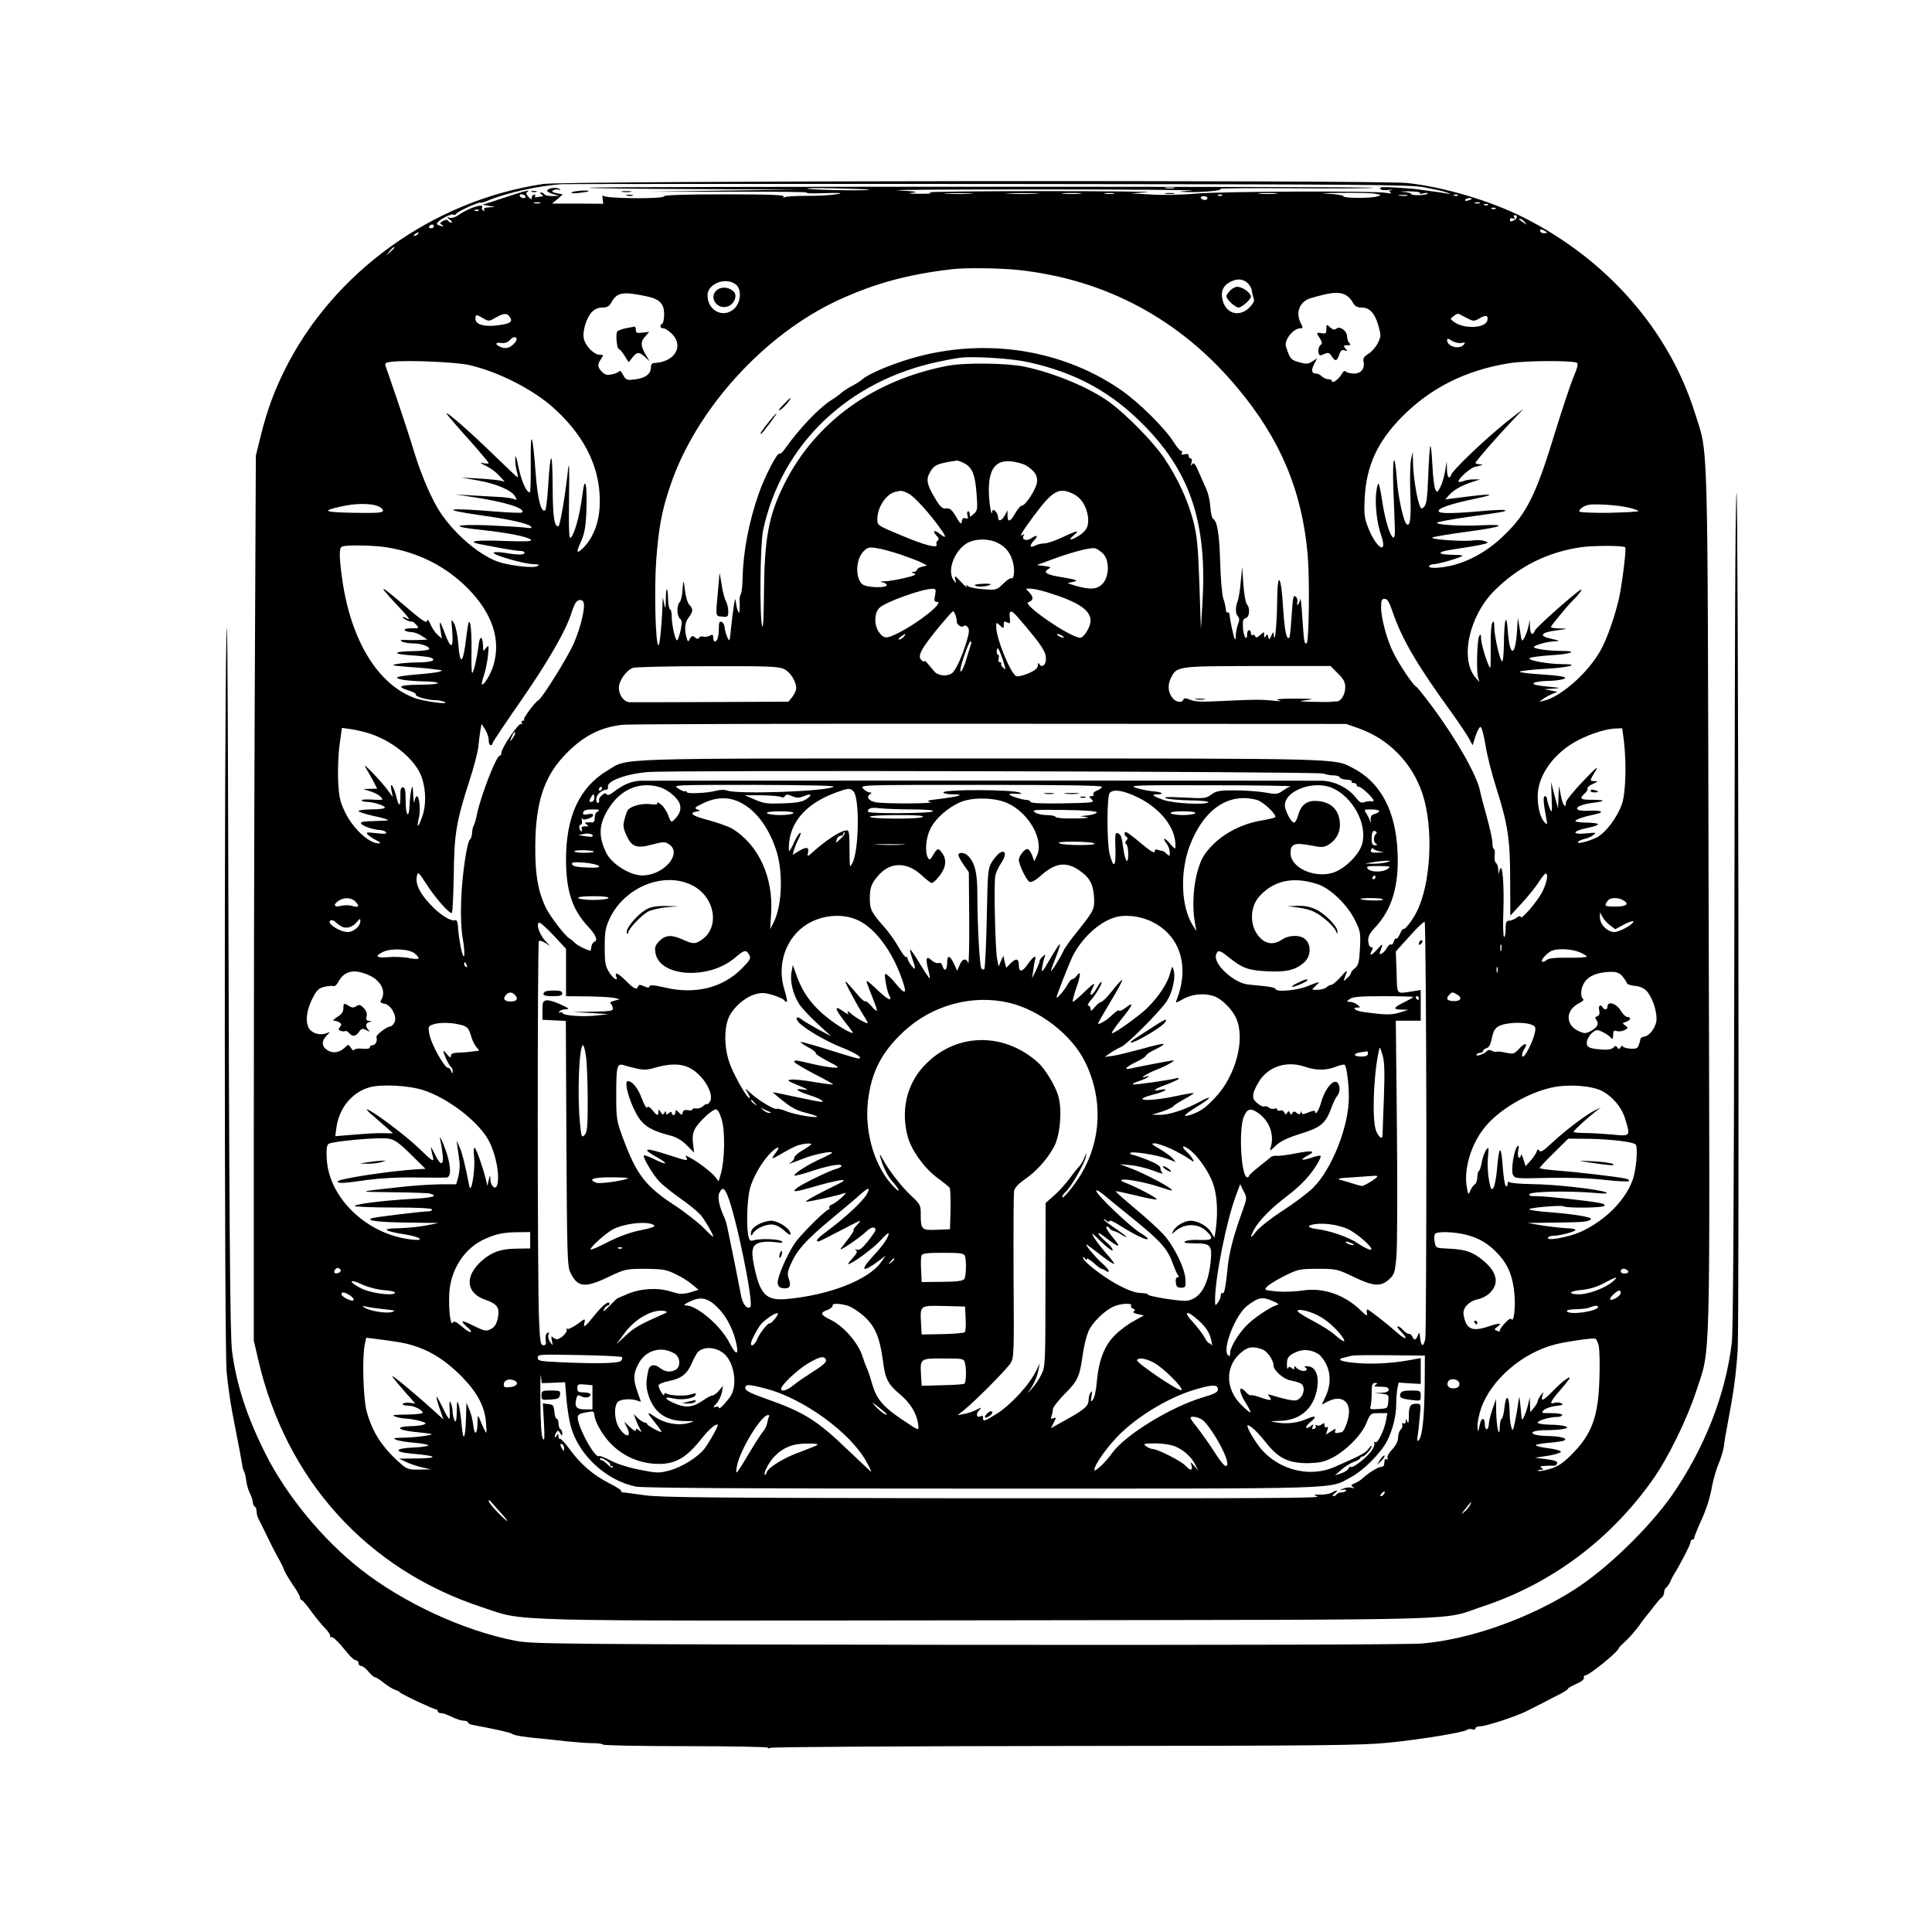 <?xml version="1.0" standalone="no"?>
<!DOCTYPE svg PUBLIC "-//W3C//DTD SVG 20010904//EN"
 "http://www.w3.org/TR/2001/REC-SVG-20010904/DTD/svg10.dtd">
<svg version="1.0" xmlns="http://www.w3.org/2000/svg"
 width="1024pt" height="1024pt" viewBox="0 0 1024 1024"
 preserveAspectRatio="xMidYMid meet">

<g transform="translate(0,1024) scale(0.1,-0.1)"
fill="#000000" stroke="none">
<path d="M2880 9265 c-587 -87 -1117 -470 -1373 -990 -57 -115 -92 -213 -125
-345 l-26 -105 -6 -1310 c-3 -720 -5 -1776 -5 -2345 l0 -1035 23 -99 c147
-639 577 -1115 1188 -1315 234 -77 48 -72 2689 -69 2637 4 2382 -3 2615 74
362 120 673 352 898 669 81 113 184 323 232 471 78 239 73 55 66 2609 -6 2523
-1 2348 -72 2574 -137 440 -467 817 -910 1039 -177 89 -426 162 -616 182 -157
16 -4468 12 -4578 -5z m4670 -18 c47 -9 99 -20 115 -26 30 -11 30 -11 -5 -5
-19 3 -51 8 -70 10 -19 2 -51 7 -70 10 -19 3 -75 7 -124 10 -66 4 -86 3 -81
-6 4 -7 21 -10 44 -7 20 3 27 3 17 0 -15 -4 -16 -7 -5 -14 8 -5 -2 -5 -26 -1
-64 11 -857 8 -1005 -4 -74 -7 -182 -9 -240 -5 l-105 6 85 6 c47 3 -201 6
-550 6 -349 0 -621 -3 -605 -7 21 -5 5 -7 -50 -7 -60 0 -69 2 -35 6 32 4 8 7
-80 12 -69 3 271 5 755 5 484 0 844 -3 800 -6 -79 -6 -79 -6 -19 -8 77 -2 194
9 171 17 -9 3 171 5 400 3 230 -2 414 0 411 3 -7 7 -4149 7 -4156 0 -3 -3 249
-6 559 -7 l564 -3 -400 -5 -400 -6 440 0 c242 1 420 -2 395 -5 -25 -3 11 -5
80 -3 102 3 115 1 70 -6 -30 -5 -101 -9 -156 -8 -56 0 -107 -3 -114 -7 -9 -5
-11 -4 -6 3 5 9 -74 12 -313 12 -207 0 -321 -4 -321 -10 0 -16 -317 -13 -324
3 -3 6 -4 0 -2 -15 l3 -28 -135 1 -136 0 29 24 28 25 -33 6 c-26 6 -29 9 -16
16 9 5 22 6 29 2 8 -5 9 -4 2 4 -11 12 -65 5 -65 -9 0 -5 15 -13 33 -18 l32
-9 -37 -1 c-20 -1 -40 4 -43 9 -3 6 -12 10 -18 10 -7 0 -6 -4 3 -10 8 -5 11
-10 5 -11 -5 0 -18 -2 -28 -4 -10 -2 -14 1 -11 7 4 6 1 8 -7 6 -8 -3 -13 -12
-11 -19 2 -8 -4 -6 -16 6 -13 14 -16 22 -8 27 19 13 -2 9 -67 -12 -34 -11 -86
-28 -116 -38 l-54 -17 34 -6 34 -6 -33 -2 c-22 -1 -31 -5 -26 -13 4 -7 3 -8
-5 -4 -6 4 -9 12 -6 17 15 24 -74 -4 -122 -39 -18 -13 -39 -20 -50 -16 -17 5
-16 4 1 -10 11 -9 15 -16 9 -16 -7 0 -15 5 -18 10 -4 7 -13 6 -27 -1 -17 -9
-18 -13 -7 -20 16 -10 8 -12 -15 -3 -13 5 -13 8 -3 19 21 20 74 45 81 37 4 -3
10 -1 14 5 8 13 123 65 129 59 3 -3 24 4 47 14 91 38 268 77 386 84 30 1 1052
2 2270 1 1981 -2 2224 -3 2300 -18z m-2945 -12 c20 -7 -271 -3 -320 4 -27 4
31 5 130 3 99 -2 185 -5 190 -7z m1618 8 c-13 -2 -33 -2 -45 0 -13 2 -3 4 22
4 25 0 35 -2 23 -4z m1303 -26 c-6 -5 2 -6 19 -2 16 4 26 3 22 -1 -10 -10 -87
-12 -87 -2 0 4 -19 9 -42 11 -24 2 -11 3 28 3 41 -1 67 -5 60 -9z m-2383 -4
c-35 -2 -91 -2 -125 0 -35 2 -7 3 62 3 69 0 97 -1 63 -3z m350 0 c-40 -2 -106
-2 -145 0 -40 1 -8 3 72 3 80 0 112 -2 73 -3z m230 0 c-24 -2 -62 -2 -85 0
-24 2 -5 4 42 4 47 0 66 -2 43 -4z m180 0 c-13 -2 -33 -2 -45 0 -13 2 -3 4 22
4 25 0 35 -2 23 -4z m860 0 c-24 -2 -62 -2 -85 0 -24 2 -5 4 42 4 47 0 66 -2
43 -4z m528 0 c33 -7 33 -7 9 -14 -38 -11 -180 -10 -180 1 0 5 -37 11 -82 13
-50 2 -23 4 68 5 83 1 167 -1 185 -5z m-4506 -13 c3 -5 -1 -10 -9 -10 -8 0
-18 5 -21 10 -3 6 1 10 9 10 8 0 18 -4 21 -10z m3692 4 c-3 -3 -12 -4 -19 -1
-8 3 -5 6 6 6 11 1 17 -2 13 -5z m981 -1 c-10 -2 -28 -2 -40 0 -13 2 -5 4 17
4 22 1 32 -1 23 -4z m269 1 c-3 -3 -12 -4 -19 -1 -8 3 -5 6 6 6 11 1 17 -2 13
-5z m-1327 -14 c0 -5 -6 -10 -14 -10 -8 0 -18 5 -21 10 -3 6 3 10 14 10 12 0
21 -4 21 -10z m1400 -4 c0 -2 -9 -6 -20 -9 -11 -3 -18 -1 -14 4 5 9 34 13 34
5z m-4937 -23 c-7 -2 -21 -2 -30 0 -10 3 -4 5 12 5 17 0 24 -2 18 -5z m4980 0
c-7 -2 -19 -2 -25 0 -7 3 -2 5 12 5 14 0 19 -2 13 -5z m44 -9 c-3 -3 -12 -4
-19 -1 -8 3 -5 6 6 6 11 1 17 -2 13 -5z m40 -20 c-3 -3 -12 -4 -19 -1 -8 3 -5
6 6 6 11 1 17 -2 13 -5z m-5390 -10 c-3 -3 -12 -4 -19 -1 -8 3 -5 6 6 6 11 1
17 -2 13 -5z m5503 -34 c0 -5 -8 -14 -18 -19 -14 -7 -19 -6 -19 4 0 7 7 11 15
7 10 -3 13 -1 8 6 -4 7 -2 12 3 12 6 0 11 -4 11 -10z m41 -27 c13 -17 13 -17
-6 -3 -11 8 -22 16 -24 17 -2 2 0 3 6 3 6 0 17 -8 24 -17z m-5781 -23 c0 -5
-7 -10 -16 -10 -8 0 -12 5 -9 10 3 6 10 10 16 10 5 0 9 -4 9 -10z m5900 -33
c0 -2 -8 -3 -18 -3 -10 0 -19 6 -19 13 0 8 6 9 19 2 10 -5 18 -11 18 -12z
m-5985 -7 c-3 -5 -12 -10 -18 -10 -7 0 -6 4 3 10 19 12 23 12 15 0z m-125 -73
c0 -2 -10 -12 -22 -23 l-23 -19 19 23 c18 21 26 27 26 19z m3308 -118 c464
-50 859 -263 1160 -624 228 -272 343 -546 373 -885 11 -128 7 -455 -5 -468
-12 -11 -15 7 -23 128 -4 69 -9 116 -11 105 -2 -11 -8 -24 -12 -29 -5 -5 -7 0
-4 11 3 11 -1 25 -9 31 -12 10 -15 -5 -21 -100 -4 -62 -9 -115 -12 -117 -15
-15 -25 32 -33 153 -11 187 -31 205 -32 31 -1 -115 -13 -227 -18 -170 -2 18
-4 17 -13 -5 -10 -22 -12 -23 -16 -6 -3 15 -6 16 -13 5 -7 -11 -9 -10 -9 5 0
19 0 19 -21 0 -16 -14 -23 -16 -26 -6 -3 6 -9 10 -14 6 -5 -3 -9 2 -9 10 0 9
-4 16 -10 16 -5 0 -10 -9 -10 -20 0 -42 -18 -17 -22 29 -2 41 0 51 15 55 20 5
24 55 5 74 -6 6 -14 53 -18 104 l-6 93 -8 -80 c-4 -44 -11 -90 -17 -103 -12
-31 -11 -66 2 -79 9 -9 9 -20 0 -44 -6 -17 -11 -43 -11 -57 0 -14 -2 -23 -5
-20 -5 5 -27 103 -28 130 -1 9 -5 14 -9 12 -4 -3 -9 1 -10 8 -3 26 -4 34 -15
68 -6 19 -14 107 -16 195 -5 150 -15 211 -38 226 -5 3 -12 31 -14 62 -2 31
-11 71 -19 89 -8 18 -26 60 -41 93 -20 47 -28 56 -36 45 -8 -12 -9 -10 -4 8 4
13 2 22 -4 22 -6 0 -11 6 -11 14 0 10 -7 12 -22 8 -14 -3 -19 -2 -14 6 4 7 2
12 -3 12 -6 0 -24 20 -39 45 -47 75 -187 214 -282 279 -338 233 -787 286
-1190 140 -83 -29 -161 -66 -181 -86 -8 -7 -31 -22 -52 -33 -21 -11 -46 -27
-56 -36 -10 -9 -35 -28 -57 -41 -65 -42 -169 -151 -243 -256 -12 -18 -26 -30
-31 -27 -11 7 -79 -126 -108 -210 -52 -147 -83 -308 -86 -447 -1 -40 -5 -79
-9 -86 -5 -7 -8 -22 -7 -35 1 -12 1 -33 0 -47 -1 -23 -2 -23 -10 -5 -5 11 -9
34 -11 50 -2 34 -13 -35 -25 -150 -7 -69 -7 -69 -20 -40 -7 17 -13 40 -14 51
0 12 -7 24 -15 28 -12 4 -15 -3 -15 -33 0 -45 -8 -71 -21 -71 -5 0 -9 9 -9 20
0 17 -3 19 -19 10 -11 -5 -26 -7 -34 -4 -8 3 -18 0 -22 -6 -5 -8 -11 -8 -22 2
-12 10 -17 9 -26 -7 -10 -19 -11 -19 -18 5 -13 46 -9 82 11 107 24 31 25 46 3
68 -9 10 -19 42 -23 78 -7 61 -8 60 -14 -16 -2 -21 -8 -43 -14 -49 -16 -16
-15 -73 2 -87 11 -9 11 -22 4 -59 -6 -26 -14 -51 -18 -55 -9 -10 -30 79 -30
128 0 19 -4 35 -8 35 -5 0 -10 23 -11 52 -2 72 -11 74 -12 2 -1 -52 -3 -55 -9
-24 l-7 35 -2 -45 c-3 -98 -14 -210 -21 -210 -16 0 -23 295 -12 450 13 173 29
261 74 394 135 404 498 805 895 987 190 87 365 135 598 162 68 9 262 6 353 -4z
m1212 -67 c12 -10 24 -29 25 -43 2 -13 6 -32 10 -41 5 -12 -2 -27 -23 -48 -52
-52 -122 -34 -141 36 -13 45 0 78 36 98 38 20 66 20 93 -2z m-2712 -8 c33 -23
31 -92 -4 -128 -57 -56 -144 -15 -144 69 0 60 93 98 148 59z m-469 -65 c67
-14 91 -39 91 -94 0 -24 -4 -47 -10 -50 -15 -10 -12 -25 6 -25 8 0 29 -13 45
-29 66 -66 15 -150 -93 -155 -12 0 -18 -8 -18 -22 0 -40 -34 -62 -105 -67 -23
-2 -32 4 -43 27 -8 16 -17 24 -21 18 -3 -5 -20 -13 -38 -16 -25 -6 -36 -3 -52
13 -25 25 -26 39 -5 69 14 21 14 22 -9 22 -28 0 -73 45 -82 83 -10 37 12 111
41 142 16 17 34 25 56 25 26 0 37 6 50 30 29 51 61 56 187 29z m3696 11 c14
-5 34 -23 43 -40 13 -23 24 -30 49 -30 42 0 70 -30 89 -97 14 -50 14 -56 -3
-91 -10 -20 -32 -46 -50 -57 -24 -15 -30 -25 -26 -42 8 -36 -13 -63 -50 -63
-18 0 -38 5 -43 10 -7 7 -14 3 -23 -13 -14 -26 -51 -53 -51 -37 0 5 -9 10 -19
10 -11 0 -26 7 -35 15 -8 8 -21 15 -30 15 -24 0 -28 17 -11 50 l16 31 -26 -17
c-22 -14 -31 -15 -69 -4 -44 12 -49 18 -70 83 -11 34 38 96 76 97 15 0 15 3 2
28 -29 56 -5 115 54 132 104 30 141 34 177 20z m-4421 -123 c15 -24 -2 -34
-73 -42 -67 -8 -111 6 -111 35 0 24 4 25 41 3 29 -17 31 -17 67 4 43 25 61 25
76 0z m5069 -2 c37 -19 40 -19 69 -2 34 20 48 15 41 -12 -11 -42 -127 -46
-178 -6 -20 15 -20 15 0 30 10 8 22 14 25 12 3 -1 22 -11 43 -22z m-5043 -130
c-23 -28 -47 -36 -74 -25 -34 13 -33 28 2 22 19 -2 33 3 46 17 23 26 47 12 26
-14z m5015 -3 c20 4 23 3 14 -8 -24 -29 -89 -11 -89 23 0 10 6 10 25 -3 14 -9
36 -14 50 -12z m-2297 -101 c255 -56 445 -160 621 -341 242 -248 330 -518 304
-935 l-8 -140 -8 239 c-7 202 -12 253 -32 333 -28 109 -82 227 -154 334 -55
83 -195 226 -286 294 -105 78 -290 156 -452 191 -95 20 -320 23 -412 5 -393
-76 -700 -299 -864 -626 -84 -169 -106 -289 -108 -590 -1 -111 -4 -180 -9
-165 -15 46 -11 432 4 507 97 457 451 797 936 897 41 9 91 18 110 20 71 9 273
-4 358 -23z m-2965 -15 c157 -35 348 -132 460 -236 167 -154 246 -329 235
-519 -5 -88 -38 -168 -89 -217 -35 -33 -36 -23 -7 42 16 37 23 75 26 156 2 59
1 119 -3 135 -6 23 -10 11 -20 -62 -13 -99 -41 -199 -60 -215 -9 -8 -11 39 -9
213 2 169 1 203 -6 142 -15 -138 -42 -295 -51 -295 -22 0 -29 51 -30 217 -1
195 -12 191 -24 -8 -4 -66 -11 -122 -16 -124 -21 -14 -40 61 -50 198 -16 214
-28 240 -26 54 1 -86 -1 -157 -5 -157 -18 0 -44 60 -60 134 -11 56 -17 70 -17
46 -1 -19 3 -50 8 -68 5 -17 7 -32 4 -32 -2 0 -59 54 -126 119 -130 127 -272
250 -247 214 8 -11 61 -73 118 -136 56 -63 102 -118 102 -121 0 -4 -12 -4 -27
-1 -22 4 -19 1 12 -14 22 -10 54 -33 70 -51 l30 -33 -25 6 c-14 3 -65 8 -115
11 l-90 5 85 -15 c99 -17 183 -53 200 -85 11 -20 10 -21 -6 -14 -11 4 -37 8
-59 10 -22 1 -87 5 -145 8 l-105 6 95 -14 c170 -26 278 -60 257 -81 -3 -4 -68
-1 -144 5 -257 21 -297 12 -82 -19 158 -22 258 -44 273 -61 8 -9 0 -10 -34 -5
-25 3 -115 8 -200 12 -180 6 -194 -8 -25 -25 131 -14 245 -36 259 -52 8 -9
-29 -10 -146 -6 -159 6 -204 -3 -105 -21 28 -5 79 -15 113 -21 33 -6 70 -11
82 -11 12 0 22 -4 22 -10 0 -12 -36 -12 -105 0 -27 4 -54 5 -58 1 -11 -11 161
-61 209 -61 31 -1 36 -3 21 -11 -18 -11 -130 1 -196 20 -97 29 -230 138 -312
257 -48 70 -103 196 -144 329 -20 66 -61 192 -91 280 -30 88 -58 168 -61 177
-4 14 3 18 38 21 80 9 333 -2 402 -17z m5875 11 c8 -5 2 -28 -18 -75 -16 -38
-58 -165 -95 -284 -102 -336 -151 -438 -272 -554 -80 -79 -175 -134 -269 -159
-67 -17 -138 -20 -129 -5 3 6 15 10 26 10 20 0 106 24 144 40 14 6 3 9 -40 9
-95 2 -94 16 3 30 48 7 109 17 137 23 46 10 48 11 25 20 -14 5 -41 7 -60 4
-48 -8 -235 5 -218 15 7 4 88 18 178 30 191 25 232 42 85 35 -109 -6 -251 3
-238 14 4 4 78 18 163 30 187 26 204 29 197 36 -3 3 -60 1 -125 -5 -146 -13
-219 -14 -226 -2 -10 15 57 39 180 65 131 27 114 32 -44 12 l-102 -13 22 25
c27 28 67 50 123 68 l40 13 -32 0 c-17 1 -43 -3 -57 -9 -14 -5 -26 -6 -26 -2
0 17 64 73 89 78 42 9 47 12 24 13 -13 1 -23 4 -23 7 0 8 110 134 194 223 l61
64 -64 -49 c-118 -90 -321 -283 -321 -304 0 -6 -4 -10 -10 -10 -5 0 -11 19
-11 43 l-1 42 -9 -53 c-5 -29 -16 -67 -25 -84 -15 -28 -17 -30 -26 -13 -6 10
-13 67 -16 127 -3 59 -7 106 -11 103 -3 -3 -8 -73 -11 -155 -5 -119 -9 -154
-22 -166 -14 -15 -17 -13 -27 17 -15 48 -31 154 -32 219 l-1 55 -9 -40 c-5
-22 -7 -103 -4 -180 5 -131 -1 -182 -21 -162 -16 16 -44 146 -50 232 -12 162
-25 129 -19 -45 4 -91 7 -186 8 -212 4 -112 -44 -8 -67 145 -7 48 -16 90 -19
93 -3 3 -9 -15 -12 -40 -9 -60 2 -168 25 -232 38 -111 -27 -70 -70 43 -19 50
-21 72 -17 153 9 171 67 298 197 430 152 154 339 248 570 285 86 14 335 15
358 2z m-3248 -532 c43 -22 58 -60 66 -161 6 -83 5 -90 -15 -108 -19 -17 -21
-17 -21 -3 0 10 -4 17 -9 17 -5 0 -7 -10 -3 -22 4 -17 2 -20 -11 -15 -11 4
-17 -1 -19 -16 -3 -19 -8 -15 -31 25 -22 37 -33 46 -52 43 -20 -2 -31 7 -56
49 -43 70 -52 102 -34 135 24 47 39 54 148 70 4 0 21 -6 37 -14z m330 -13 c44
-28 61 -54 56 -89 -5 -37 -61 -123 -80 -123 -7 0 -22 -18 -35 -40 -26 -47 -41
-51 -41 -12 l0 27 -13 -24 c-16 -31 -37 -39 -37 -13 0 24 -29 53 -31 31 -3
-38 -17 45 -18 104 -2 122 36 172 124 161 27 -4 61 -13 75 -22z m-625 -148
c30 -14 116 -109 173 -191 29 -41 28 -49 -5 -24 -31 25 -44 19 -19 -8 12 -13
14 -21 6 -26 -6 -4 -9 -13 -6 -20 9 -24 -61 -6 -191 49 -122 51 -123 51 -123
84 0 63 46 133 95 145 33 8 36 8 70 -9z m872 -1 c42 -20 70 -62 79 -119 7 -50
-6 -78 -49 -104 -41 -26 -59 -25 -28 1 38 31 22 29 -54 -7 -38 -18 -83 -34
-98 -34 -16 0 -37 -5 -49 -11 -30 -16 -34 -2 -8 26 26 27 16 33 -16 11 -23
-16 -51 -6 -39 14 5 9 4 11 -3 6 -22 -14 -12 5 53 94 104 140 136 159 212 123z
m-3688 -64 c17 -6 31 -17 31 -25 0 -12 -26 -14 -154 -12 -161 3 -175 10 -66
34 71 16 149 17 189 3z m6635 -10 c26 -6 48 -14 50 -18 2 -3 -68 -7 -155 -9
-87 -1 -159 2 -159 7 0 12 21 28 45 34 29 9 166 0 219 -14z m-3345 -187 c43
-21 70 -57 81 -108 10 -41 3 -87 -10 -79 -5 3 -24 -10 -43 -29 -35 -34 -37
-34 -104 -29 -37 2 -74 10 -82 16 -12 10 -13 9 -7 -3 4 -8 -9 3 -30 25 -33 36
-36 37 -31 15 6 -24 5 -24 -8 -6 -36 47 -1 149 64 193 42 29 120 31 170 5z
m-3239 -23 c169 -27 315 -102 430 -218 130 -133 176 -271 135 -408 -14 -47
-52 -109 -61 -100 -2 2 2 22 10 45 8 23 18 70 22 104 6 59 5 62 -10 43 -15
-19 -15 -19 -16 10 -1 54 -17 60 -23 8 -9 -71 -28 -155 -35 -149 -3 3 -4 56
-3 118 1 62 -2 126 -7 142 -6 24 -11 8 -22 -82 -16 -132 -32 -142 -41 -26 -3
44 -13 93 -22 109 -16 29 -16 29 -10 -42 7 -91 -7 -96 -38 -13 -12 33 -24 60
-26 60 -3 0 -2 -19 2 -42 l7 -43 -22 20 c-13 11 -30 36 -38 55 -11 25 -17 30
-19 18 -3 -13 -30 6 -114 78 -150 129 -155 124 -19 -20 30 -32 45 -53 33 -47
-31 16 -43 13 -13 -3 14 -8 28 -12 31 -10 3 2 14 -5 24 -16 18 -20 17 -20 -24
-20 -26 0 -40 -4 -36 -10 3 -5 18 -10 33 -10 15 0 41 -9 57 -20 l30 -20 -40
-2 c-22 -1 -56 -1 -75 0 -26 2 -31 0 -20 -8 8 -5 34 -10 57 -10 46 0 95 -18
87 -31 -3 -5 -38 -9 -77 -10 -112 -1 -126 -15 -22 -22 50 -3 98 -9 107 -12 35
-14 6 -25 -65 -26 -40 0 -90 -4 -112 -8 -36 -7 -30 -8 50 -15 50 -3 115 -9
145 -13 47 -5 51 -7 28 -13 -15 -5 -70 -11 -123 -15 -52 -4 -97 -11 -100 -15
-6 -10 54 -19 130 -21 116 -2 114 -17 -3 -18 -117 -1 -135 -10 -62 -32 22 -7
37 -16 34 -20 -6 -10 59 -29 101 -30 17 0 39 -4 50 -9 38 -17 -109 2 -159 21
-193 72 -334 302 -381 620 -18 129 -19 176 -2 182 22 10 171 7 237 -4z m6564
0 c7 -6 -17 -199 -33 -270 -21 -94 -64 -216 -97 -275 -66 -119 -209 -246 -301
-268 -27 -7 -28 -7 -6 8 11 9 34 21 50 28 l28 11 -35 7 -35 7 45 3 c41 3 42 4
10 7 -97 9 -123 15 -109 24 8 5 39 9 69 10 30 0 66 4 80 8 40 11 5 19 -119 27
-61 4 -108 10 -106 14 3 4 63 11 135 15 128 7 191 25 89 25 -73 0 -183 20
-172 31 6 6 56 12 112 16 108 6 150 23 58 23 -69 0 -147 11 -147 20 0 10 71
30 111 31 30 1 27 3 -18 13 -70 15 -58 34 28 45 62 8 62 9 17 10 -27 0 -48 4
-48 8 0 6 90 115 114 138 31 30 59 67 44 59 -33 -18 -237 -200 -243 -216 -11
-31 -25 -20 -26 20 l-1 37 -7 -35 c-4 -19 -14 -46 -21 -60 -14 -24 -15 -23
-24 40 l-11 65 -5 -75 c-9 -133 -38 -132 -48 1 -7 108 -20 71 -21 -64 -1 -57
-5 -96 -10 -92 -12 7 -41 134 -41 182 0 29 -3 34 -10 23 -6 -8 -10 -60 -9
-115 0 -55 0 -109 -1 -120 -3 -27 -49 112 -50 150 0 23 -3 26 -10 14 -11 -19
-16 -185 -6 -219 l7 -25 -20 23 c-85 98 -35 327 100 462 128 128 284 205 461
230 68 9 223 9 232 -1z m-3841 -38 c46 -16 96 -35 112 -43 l28 -15 -27 -7
c-14 -3 -26 -11 -26 -16 0 -6 -8 -10 -17 -11 -15 0 -15 -2 2 -8 15 -6 3 -12
-52 -25 -40 -9 -87 -17 -105 -17 -23 -1 -26 -3 -10 -6 12 -2 22 -9 22 -14 0
-17 -106 -14 -129 4 -39 32 -36 133 6 175 21 21 30 23 68 17 25 -3 82 -19 128
-34z m1075 3 c33 -37 31 -119 -3 -157 -30 -31 -63 -34 -140 -13 -27 8 -48 15
-45 16 3 1 13 3 23 5 37 7 26 12 -45 24 -90 14 -112 26 -83 44 18 11 17 12
-20 17 l-40 5 76 28 c106 40 210 67 234 61 11 -3 30 -17 43 -30z m-892 -219
c-6 -29 -4 -35 10 -35 41 0 -93 -108 -203 -164 -65 -32 -76 -32 -102 0 -29 37
-29 106 1 133 31 30 222 99 277 100 21 1 23 -2 17 -34z m600 14 c158 -49 224
-92 224 -149 0 -33 -35 -90 -55 -90 -51 0 -309 177 -275 188 27 9 29 26 8 49
l-21 23 25 0 c14 0 57 -9 94 -21z m1824 -99 c50 -147 130 -284 316 -540 38
-53 78 -113 89 -133 l20 -37 15 47 c8 25 20 48 26 50 6 2 17 -35 27 -94 8 -54
34 -155 56 -224 63 -198 75 -276 75 -493 l1 -189 60 65 c33 36 74 86 90 112
16 25 33 46 37 46 16 0 7 -47 -17 -96 -26 -51 -115 -155 -115 -134 0 7 -8 6
-22 -4 -12 -9 -30 -16 -40 -16 -15 0 -18 -9 -18 -46 0 -25 -4 -43 -8 -40 -5 3
-7 63 -4 135 5 141 -5 265 -19 221 l-7 -25 -1 27 c-1 15 -6 30 -12 34 -6 3 -9
22 -7 40 2 19 0 34 -4 34 -4 0 -8 15 -8 33 0 17 -14 82 -31 142 -17 61 -33
121 -35 135 -18 84 -125 273 -257 450 -39 52 -76 99 -84 103 -17 11 -84 110
-116 174 -35 67 -67 186 -67 243 0 38 3 46 19 46 14 0 24 -16 41 -66z m-4287
47 c10 -27 -16 -136 -52 -217 -33 -76 -169 -293 -188 -302 -16 -7 -82 -96 -76
-102 4 -3 1 -6 -6 -6 -7 0 -9 -5 -5 -12 4 -6 3 -8 -4 -5 -12 8 -103 -125 -105
-153 -1 -10 -4 -17 -7 -15 -15 10 -99 -204 -121 -306 -6 -30 -14 -58 -18 -64
-4 -5 -8 -23 -9 -39 -1 -17 -6 -32 -11 -35 -16 -11 -43 -195 -47 -327 -3 -84
1 -157 9 -201 7 -39 10 -79 7 -89 -7 -19 -28 80 -33 157 -1 21 -7 35 -13 32
-23 -9 -84 29 -135 85 -57 61 -79 110 -69 151 5 22 9 18 48 -42 50 -78 127
-165 137 -155 4 4 8 94 10 200 2 217 13 283 83 500 23 70 44 151 47 180 3 29
8 68 11 87 l6 34 19 -29 c10 -16 19 -41 19 -56 0 -16 5 -28 10 -28 6 0 10 4
10 10 0 5 70 110 155 232 144 208 236 369 265 463 7 22 17 46 23 53 12 16 34
16 40 -1z m1972 -69 c4 -13 7 -27 6 -31 -3 -16 26 -36 36 -26 6 6 14 5 22 -5
9 -11 9 -27 -5 -73 -20 -68 -51 -141 -72 -165 -21 -25 -78 -23 -100 3 -45 54
-52 62 -52 54 0 -4 -6 -2 -14 4 -27 22 -7 60 103 193 31 37 59 68 62 68 4 0
10 -10 14 -22z m331 -11 c136 -158 154 -189 146 -234 -5 -25 -27 -31 -35 -10
-3 6 -6 2 -6 -9 -1 -16 -14 -27 -50 -43 -27 -11 -56 -18 -64 -15 -30 11 -107
200 -107 262 0 24 1 25 20 7 19 -18 20 -17 20 4 0 18 3 20 18 12 16 -8 17 -6
14 25 -5 43 8 43 44 1z m-606 -102 c-7 -8 -18 -15 -24 -15 -6 0 -2 7 8 15 25
19 32 19 16 0z m840 5 c8 -5 11 -10 5 -10 -5 0 -17 5 -25 10 -8 5 -10 10 -5
10 6 0 17 -5 25 -10z m-483 -42 c-2 -7 -12 -38 -21 -68 -17 -59 -36 -96 -36
-72 0 25 45 152 53 152 5 0 7 -6 4 -12z m167 -82 c19 -60 19 -60 2 -44 -8 7
-12 16 -9 21 2 4 -1 7 -8 7 -6 0 -9 8 -6 20 3 11 1 20 -3 20 -5 0 -8 9 -7 20
2 27 11 14 31 -44z m-1159 -52 c34 -16 65 -65 65 -102 0 -10 -9 -31 -20 -45
l-21 -26 -407 -2 c-224 -1 -418 -1 -432 -1 -32 0 -60 36 -60 77 0 36 38 91 74
105 12 5 189 9 394 9 321 1 379 -1 407 -15z m2936 -23 c30 -30 39 -46 39 -73
0 -40 -23 -77 -48 -76 -9 0 -21 0 -27 -2 -5 -1 -48 -1 -95 0 -83 3 -83 3 -30
10 42 5 26 7 -65 7 -80 0 -110 -2 -90 -8 22 -6 17 -7 -20 -3 -73 7 -104 7
-267 -1 -114 -6 -154 -5 -179 6 -25 10 -34 10 -37 1 -6 -18 -37 -15 -55 6 -25
28 -30 67 -13 104 33 68 27 67 460 68 l388 0 39 -39z m107 -290 c161 -56 286
-183 341 -347 60 -181 46 -476 -30 -626 -24 -48 -64 -99 -72 -92 -2 2 -10 -9
-17 -26 -7 -16 -16 -28 -20 -25 -4 3 -10 -5 -13 -16 -3 -12 -10 -18 -15 -15
-5 3 -15 -6 -22 -19 -16 -29 -46 -45 -35 -18 17 43 15 46 -12 15 -31 -36 -49
-43 -33 -12 8 15 8 20 -3 20 -7 0 -14 13 -15 31 -2 24 6 41 37 74 90 97 127
223 118 403 -10 217 -91 367 -238 442 -99 51 -44 50 -1974 50 -1988 0 -1862 4
-1974 -63 -149 -89 -221 -242 -221 -472 0 -166 33 -266 116 -355 43 -46 55
-75 33 -82 -5 -2 -12 -12 -14 -23 -2 -11 -4 -21 -4 -22 -3 -7 -67 23 -81 37
-10 10 -24 22 -32 26 -26 16 -107 123 -128 169 -40 88 -54 172 -53 325 2 221
44 354 146 467 99 108 196 160 322 172 39 3 916 6 1950 5 l1880 -1 63 -22z
m-5232 -31 c126 -44 239 -141 270 -232 23 -69 23 -151 0 -211 -21 -57 -29 -58
-16 -2 10 42 3 115 -11 115 -4 0 -10 -12 -12 -27 -2 -16 -5 -1 -7 32 -2 50 -4
55 -10 30 -4 -16 -8 -51 -9 -77 -2 -80 -21 -67 -21 15 0 58 -3 74 -15 74 -10
0 -14 -12 -13 -44 1 -61 -8 -63 -22 -4 -14 58 -36 84 -25 30 l7 -34 -24 33
c-35 49 -143 161 -122 127 10 -16 28 -49 41 -72 l22 -43 -37 -1 -37 -1 37 -12
c21 -6 46 -19 55 -29 17 -18 16 -18 -44 -15 -33 2 -59 0 -56 -4 2 -5 14 -8 26
-8 34 0 97 -20 97 -30 0 -6 -31 -10 -70 -10 -38 0 -70 -4 -70 -9 0 -4 36 -16
81 -26 44 -9 78 -19 76 -22 -3 -2 -37 -4 -76 -5 -46 0 -71 -4 -68 -11 4 -14
64 -35 99 -36 15 -1 30 -6 34 -13 5 -8 -8 -9 -52 -4 -52 6 -57 5 -44 -8 8 -8
29 -22 45 -30 23 -12 26 -16 10 -16 -52 1 -138 83 -178 169 -26 55 -31 80 -35
166 -2 56 1 141 8 189 l12 88 51 -7 c28 -4 75 -16 103 -25z m6641 -37 c14
-122 10 -272 -10 -333 -24 -71 -87 -155 -135 -179 -45 -22 -107 -37 -98 -23 3
5 18 12 33 15 16 3 37 13 48 21 18 14 15 14 -37 9 -78 -8 -77 12 2 28 33 6 60
16 60 20 0 5 -27 9 -60 9 -33 0 -60 4 -60 8 0 9 46 24 108 37 51 11 29 21 -37
18 -95 -5 -77 30 22 42 71 9 68 16 -7 16 -61 0 -67 6 -36 34 11 10 17 22 14
27 -3 4 10 15 28 23 27 12 29 14 11 15 -29 0 -29 1 3 53 20 32 4 20 -65 -53
-50 -52 -91 -103 -91 -112 0 -38 -18 -16 -27 35 l-10 52 -3 -60 -2 -60 -19 70
-18 70 3 -85 c3 -78 2 -82 -10 -55 -7 17 -13 38 -14 48 0 9 -5 17 -11 17 -12
0 -9 -34 7 -120 6 -31 5 -33 -8 -20 -23 23 -38 77 -38 140 0 112 89 234 219
299 68 35 149 59 198 60 l31 1 9 -67z m-5877 39 c0 -5 -7 -17 -15 -28 -14 -18
-14 -17 -4 9 12 27 19 34 19 19z m4284 -212 c16 -6 41 -10 57 -10 15 0 29 -5
31 -11 2 -5 18 -11 35 -11 18 -1 30 -5 27 -10 -3 -4 2 -8 10 -8 9 0 16 -4 16
-10 0 -5 5 -10 12 -10 14 0 78 -60 78 -73 0 -5 -6 -7 -12 -4 -7 2 -23 0 -35
-4 -19 -7 -27 -2 -50 27 -39 49 -111 84 -176 86 -88 1 -3559 1 -3610 0 -50 -2
-90 -18 -144 -59 -21 -16 -33 -20 -38 -13 -5 8 -13 6 -26 -6 -10 -9 -16 -20
-14 -25 3 -4 1 -10 -5 -14 -6 -4 -10 5 -10 19 0 23 28 49 55 51 6 0 9 7 7 16
-4 30 98 68 213 77 130 11 3546 3 3579 -8z m-3521 -71 c46 -12 103 -61 111
-94 7 -27 -3 -53 -31 -80 -15 -16 -17 -14 -32 25 -9 24 -27 50 -41 59 -13 9
-21 11 -17 5 5 -8 -6 -10 -38 -6 -44 5 -103 -11 -118 -32 -4 -6 -12 -28 -17
-49 -9 -31 -7 -45 9 -82 28 -64 55 -74 138 -51 59 15 67 16 89 1 73 -48 -28
-165 -142 -165 -66 0 -164 62 -192 122 -43 90 -38 155 19 241 63 95 160 135
262 106z m925 1 c-43 -25 -507 -41 -564 -20 -13 5 -37 5 -58 -1 -48 -13 -156
-18 -156 -7 0 5 -4 7 -8 4 -5 -3 -21 4 -38 15 -29 19 -28 19 406 19 291 -1
429 -4 418 -10z m1422 0 c0 -6 -12 -15 -26 -20 -14 -6 -22 -14 -19 -20 3 -5
-1 -10 -10 -10 -15 0 -15 -2 1 -17 17 -17 10 -18 -152 -21 -109 -2 -170 1
-172 8 -2 5 -11 10 -19 10 -23 0 -93 22 -93 30 0 3 17 5 38 3 28 -2 32 -1 17
6 -40 17 -405 18 -405 1 0 -5 21 -10 47 -10 77 0 38 -12 -87 -27 -45 -5 -50
-8 -30 -14 32 -9 -244 -10 -290 -1 -36 7 -51 29 -28 43 10 7 9 9 -3 9 -9 0
-24 9 -34 20 -18 20 -17 20 623 20 432 0 642 -3 642 -10z m1000 2 c-8 -2 -28
-14 -43 -24 -25 -18 -34 -19 -94 -8 -36 6 -108 11 -160 11 -80 0 -97 -3 -123
-22 -27 -21 -36 -22 -147 -16 -81 4 -110 3 -94 -4 14 -5 71 -10 127 -11 58 -1
101 -5 98 -10 -10 -15 -183 -7 -236 12 -60 21 -70 30 -33 30 41 0 22 13 -23
16 -20 1 -59 9 -87 17 -47 15 -21 16 390 15 242 0 433 -3 425 -6z m218 -7
c111 -47 190 -191 162 -297 -16 -60 -99 -140 -163 -156 -99 -25 -217 32 -217
106 0 49 20 57 102 42 60 -12 74 -12 96 1 41 23 64 63 64 107 -1 81 -50 127
-134 127 -45 0 -75 -26 -88 -77 -6 -21 -15 -38 -21 -38 -15 0 -49 63 -49 92 0
77 150 133 248 93z m-3868 -5 c0 -5 -5 -10 -11 -10 -5 0 -7 5 -4 10 3 6 8 10
11 10 2 0 4 -4 4 -10z m1333 -14 c34 -34 30 -313 -5 -380 -14 -26 -14 -25 -15
31 -1 151 0 146 -30 139 -31 -8 -101 -55 -157 -105 -35 -32 -39 -33 -34 -14 9
33 -7 37 -47 13 l-34 -21 8 29 c5 15 16 43 26 61 9 19 12 30 5 26 -7 -4 -21
-27 -32 -51 -10 -24 -22 -44 -25 -44 -3 0 -3 22 0 49 14 117 101 208 252 262
61 22 70 23 88 5z m1505 -31 c121 -58 202 -160 202 -254 0 -25 0 -25 -30 9
-30 35 -42 31 -15 -4 8 -11 15 -31 15 -44 0 -21 -1 -22 -16 -8 -8 9 -19 16
-24 16 -5 0 -15 3 -24 6 -11 4 -16 1 -16 -10 0 -11 -24 4 -72 44 -39 33 -75
60 -80 60 -11 0 -10 -18 2 -25 8 -5 8 -11 0 -20 -8 -9 -8 -15 0 -20 5 -3 10
-27 10 -53 0 -58 -16 -40 -26 28 -8 65 -13 77 -30 84 -13 5 -15 -6 -12 -83 3
-97 -10 -109 -31 -26 -15 61 -15 307 1 323 21 21 71 13 146 -23z m-2878 -5 c0
-11 -7 -20 -15 -20 -13 0 -14 4 -5 20 6 11 13 20 15 20 3 0 5 -9 5 -20z m989
6 c8 -5 16 -3 21 4 7 11 14 11 39 0 25 -10 37 -10 61 0 41 17 48 7 13 -16 -21
-14 -51 -20 -123 -22 -83 -3 -102 -1 -149 20 l-54 23 89 0 c50 -1 96 -5 103
-9z m-224 -25 c84 -38 153 -125 196 -248 41 -117 36 -300 -11 -393 l-18 -35 5
82 c13 194 -67 367 -208 452 -20 11 -76 31 -124 44 -85 22 -108 38 -63 46 22
3 22 4 3 11 -17 7 -12 12 35 34 65 31 128 33 185 7z m1425 -8 c114 -52 194
-194 156 -278 l-14 -30 -12 33 c-7 17 -18 32 -25 32 -16 0 -45 -38 -45 -58 0
-25 42 -111 57 -116 9 -4 31 8 55 29 79 72 137 81 208 32 53 -36 73 -70 78
-135 5 -70 1 -77 -84 -184 -36 -44 -71 -92 -77 -107 -15 -34 -67 -117 -67
-107 0 4 12 37 26 72 14 36 24 67 22 70 -3 2 -26 -33 -52 -78 -41 -71 -47 -78
-43 -48 3 19 9 44 13 55 7 18 6 18 -9 6 -9 -7 -17 -19 -17 -25 0 -6 -9 -29
-20 -51 l-20 -40 6 40 c3 22 7 48 10 58 9 29 -10 18 -39 -24 -29 -42 -47 -44
-47 -4 0 35 -14 38 -43 10 l-24 -25 -8 32 -7 33 -13 -29 -12 -29 -8 39 c-10
51 -18 399 -10 440 3 18 17 49 31 69 29 43 26 72 -5 56 -11 -6 -30 -28 -43
-48 -22 -37 -23 -48 -28 -300 -3 -144 -9 -266 -13 -270 -5 -4 -12 -2 -16 5 -9
15 -21 236 -21 394 0 111 -12 161 -47 200 -18 20 -53 24 -53 6 0 -7 12 -30 28
-52 l27 -39 2 -251 c1 -138 -2 -242 -5 -231 -10 29 -32 25 -46 -10 l-13 -30
-17 38 c-23 46 -36 47 -36 2 0 -38 -15 -47 -25 -14 -4 13 -12 18 -21 15 -8 -3
-25 3 -37 15 -27 25 -33 11 -18 -48 7 -25 10 -47 9 -49 -2 -2 -25 33 -52 77
-26 44 -50 79 -52 76 -2 -2 3 -23 11 -47 20 -57 19 -68 -5 -37 -11 14 -20 31
-20 38 0 7 -3 9 -7 6 -3 -4 -21 19 -40 52 -18 32 -52 81 -76 107 -69 78 -77
94 -77 152 0 60 9 83 53 130 62 65 147 62 222 -7 25 -23 48 -41 53 -41 5 0 18
10 29 23 45 49 55 96 27 135 -20 29 -26 28 -48 -9 -16 -28 -20 -29 -28 -15
-17 30 -11 104 12 151 27 57 97 118 164 145 66 26 180 23 246 -7z m1322 17
c32 -9 98 -70 98 -90 0 -4 -34 -12 -75 -19 -101 -17 -199 -67 -263 -135 -41
-43 -55 -68 -73 -127 -24 -78 -31 -193 -16 -279 l8 -45 -20 32 c-62 100 -68
285 -13 426 74 190 206 278 354 237z m-1829 -50 c76 0 116 -4 112 -10 -8 -12
-345 -14 -345 -2 0 19 17 24 65 18 28 -3 103 -6 168 -6z m-1663 -10 c-15 -9
-16 -13 -19 -45 0 -9 -7 -15 -13 -14 -7 1 -20 1 -28 0 -13 -1 -13 -2 0 -11 12
-8 10 -10 -9 -10 -17 0 -22 -4 -17 -16 3 -8 2 -12 -4 -9 -13 8 -13 35 -1 35 5
0 7 10 5 23 -2 12 -2 17 1 10 5 -8 14 -9 36 -1 34 12 29 31 -7 22 -13 -3 -24
-2 -24 3 0 18 13 23 54 23 30 0 37 -3 26 -10z m2643 -5 c1 -5 -18 -13 -43 -16
l-45 -5 35 -5 c19 -3 -9 -7 -62 -7 -56 -1 -99 2 -103 8 -3 6 -25 10 -49 10
-23 0 -51 7 -62 15 -17 13 -1 14 154 12 104 -1 173 -6 175 -12z m1497 6 c0 -5
-10 -11 -23 -15 -18 -4 -23 -12 -22 -33 1 -16 0 -19 -2 -9 -3 11 -12 30 -20
43 -15 23 -15 23 26 23 22 0 41 -4 41 -9z m-3105 -11 c-3 -5 -35 -10 -70 -10
-35 0 -67 5 -70 10 -4 6 22 10 70 10 48 0 74 -4 70 -10z m2130 0 c-3 -5 -33
-10 -65 -10 -32 0 -62 5 -65 10 -4 6 20 10 65 10 45 0 69 -4 65 -10z m-1445
-20 c-19 -13 -280 -11 -280 1 0 5 66 9 148 9 101 0 142 -3 132 -10z m2404 -89
c-15 -10 -16 -43 -2 -52 10 -7 9 -9 -4 -9 -14 0 -18 8 -18 33 0 37 7 50 22 40
6 -3 6 -8 2 -12z m-4155 -15 c-2 -2 -20 -1 -39 2 l-35 6 30 6 c27 6 56 -3 44
-14z m1318 -10 c-29 -27 -30 -27 -21 -2 3 9 12 16 20 16 8 0 14 5 14 12 0 6 3
8 7 5 3 -4 -6 -18 -20 -31z m1343 -26 c19 -12 -156 -12 -185 0 -13 6 13 9 75
9 52 0 102 -4 110 -9z m-1017 -7 c-34 -2 -93 -2 -130 0 -37 2 -9 3 62 3 72 0
102 -1 68 -3z m2532 -36 c24 -3 22 -4 -12 -6 -35 -1 -41 2 -36 15 3 9 8 11 12
6 3 -6 20 -12 36 -15z m-4167 -1 c3 -3 -20 -6 -52 -6 -31 0 -55 4 -52 8 5 9
94 7 104 -2z m4202 -56 c-14 -4 -45 -8 -70 -8 l-45 1 40 7 c22 4 54 7 70 8 29
0 29 0 5 -8z m-4177 -19 c9 -9 -6 -11 -62 -9 -53 2 -76 7 -79 17 -4 11 8 13
63 9 37 -3 72 -11 78 -17z m4183 -16 c-26 -19 -90 -19 -106 0 -11 13 -4 15 56
15 63 -1 67 -2 50 -15z m-66 -45 c0 -5 -5 -10 -11 -10 -5 0 -7 5 -4 10 3 6 8
10 11 10 2 0 4 -4 4 -10z m-3620 -43 c118 -60 147 -218 52 -286 -37 -26 -48
-26 -103 -1 -60 27 -91 25 -124 -7 -22 -23 -26 -34 -21 -63 20 -129 284 -145
423 -25 48 41 58 43 74 14 10 -19 5 -27 -38 -71 -102 -104 -248 -140 -409
-102 -56 13 -79 15 -82 6 -2 -8 -10 -8 -29 1 -21 9 -27 9 -31 -1 -6 -20 -22
-14 -63 28 -41 41 -63 52 -53 25 12 -30 -15 -14 -38 23 -20 32 -23 50 -23 132
0 82 4 103 26 151 79 168 289 253 439 176z m3313 7 c68 -22 158 -109 198 -190
30 -60 31 -69 27 -150 -4 -74 -8 -90 -26 -105 -12 -9 -22 -21 -22 -27 0 -5 -9
-17 -21 -27 -20 -19 -20 -19 -10 9 16 40 14 40 -25 -4 -20 -22 -42 -40 -48
-40 -7 0 -17 -5 -24 -12 -7 -7 -28 -13 -47 -14 -35 -1 -35 -1 -15 18 11 10 20
20 20 22 0 2 -26 -7 -57 -20 -58 -24 -173 -34 -173 -15 0 5 -26 11 -57 14 -32
3 -71 7 -88 9 -76 8 -185 109 -170 157 9 29 20 26 68 -13 72 -58 104 -69 203
-74 102 -5 148 6 194 45 37 31 42 91 10 123 -26 26 -86 26 -125 0 -43 -28 -81
-25 -115 8 -59 59 -59 164 -2 225 78 82 178 102 305 61z m-3758 -74 c-3 -5
-39 -10 -80 -10 -41 0 -77 5 -80 10 -4 6 25 10 80 10 55 0 84 -4 80 -10z
m-1340 -20 c23 -25 17 -32 -21 -21 -16 4 -41 4 -56 0 -36 -10 -45 5 -16 25 31
22 71 20 93 -4z m5445 12 c0 -8 -110 -5 -119 3 -2 3 23 5 57 5 34 0 62 -3 62
-8z m1271 -2 c38 -21 21 -35 -40 -35 -58 0 -61 3 -38 33 12 15 51 16 78 2z
m-68 -134 l28 -21 45 24 c24 13 47 21 50 18 10 -10 -70 -57 -99 -57 -37 0 -77
40 -77 77 l0 28 13 -24 c6 -13 25 -33 40 -45z m-3993 30 c87 -36 176 -148 230
-287 42 -110 35 -122 -27 -47 -10 13 -27 30 -37 38 -18 14 -19 13 -12 -35 5
-28 12 -58 18 -68 20 -38 -3 -29 -56 21 -30 29 -57 52 -60 52 -6 0 -4 -5 33
-99 12 -29 20 -55 18 -58 -3 -2 -16 10 -30 26 -13 16 -28 27 -31 24 -3 -4 -21
11 -38 32 -78 92 -81 93 -43 20 20 -38 49 -90 65 -115 16 -25 29 -48 29 -52 1
-9 -68 30 -87 49 -17 16 -26 17 -16 1 4 -7 -7 -2 -25 11 -50 36 -49 17 2 -48
26 -33 47 -62 47 -64 0 -10 -64 26 -115 64 -92 68 -146 138 -181 233 l-22 61
-7 -38 c-9 -46 8 -116 39 -166 13 -21 57 -68 98 -106 l73 -67 -70 37 c-38 21
-78 45 -88 53 -22 19 -34 8 -16 -14 26 -32 143 -101 226 -134 79 -31 123 -60
92 -60 -8 0 -78 21 -157 46 -79 25 -146 44 -148 41 -2 -2 16 -15 40 -28 25
-13 42 -27 40 -31 -3 -4 26 -23 63 -42 60 -31 64 -35 38 -35 -16 0 -68 8 -115
19 -98 23 -100 23 -100 12 0 -5 47 -33 104 -63 58 -29 103 -55 102 -57 -2 -1
-46 4 -99 13 -52 9 -108 15 -123 13 -26 -3 -22 -6 36 -30 59 -25 61 -27 25
-22 -51 7 -31 -9 40 -32 50 -16 80 -34 58 -34 -6 0 -55 9 -110 21 -54 11 -109
23 -123 26 l-25 4 27 -23 c66 -55 92 -71 146 -85 31 -8 59 -17 62 -20 11 -12
-113 8 -159 26 -27 11 -51 17 -54 14 -8 -8 -96 44 -136 81 -35 31 -35 31 -18
4 10 -16 14 -28 9 -28 -12 0 -71 101 -100 172 -35 86 -37 203 -5 265 28 52 86
100 138 114 32 9 50 8 92 -5 29 -9 55 -21 58 -26 4 -6 10 -10 15 -10 4 0 -1
28 -12 63 -43 134 7 279 120 349 79 48 182 58 262 24z m1565 -11 c151 -73 202
-239 130 -418 -6 -14 0 -13 36 8 48 27 116 33 166 14 40 -15 92 -67 114 -114
51 -109 0 -306 -110 -422 -50 -54 -79 -74 -128 -91 -52 -17 -39 -1 32 43 79
48 86 65 11 24 -76 -41 -162 -69 -210 -68 l-41 1 53 16 c29 10 56 22 60 28 4
6 31 23 60 39 28 15 51 30 49 32 -2 1 -46 -6 -97 -17 -146 -31 -244 -24 -115
9 57 14 88 35 37 25 -51 -10 -37 3 28 27 33 12 63 26 66 30 3 5 -1 7 -8 5 -31
-10 -230 -38 -234 -33 -3 3 12 10 33 17 21 7 43 17 48 22 6 6 3 7 -10 2 -45
-16 2 16 54 36 50 19 104 50 89 50 -7 0 -201 -37 -230 -44 -35 -8 -17 11 31
34 28 13 52 28 55 35 2 7 25 22 51 34 26 12 45 25 42 28 -3 3 -54 -9 -114 -26
-59 -16 -128 -33 -153 -37 l-45 -6 30 21 c16 11 42 26 57 32 33 14 214 196
245 247 28 46 44 120 34 158 -7 27 -8 27 -21 -20 -16 -59 -80 -148 -146 -202
-64 -53 -156 -116 -161 -110 -3 3 21 37 52 76 60 73 68 96 21 59 -15 -12 -30
-19 -33 -16 -5 6 -18 -3 -51 -34 -21 -20 -62 -42 -62 -34 0 4 30 56 66 116 37
61 64 112 62 115 -3 2 -26 -23 -52 -56 -26 -33 -52 -60 -59 -60 -6 0 -21 -12
-34 -27 -18 -22 -22 -24 -23 -10 0 9 -5 17 -12 17 -6 0 -1 12 13 28 28 31 63
91 57 98 -3 2 -15 -15 -28 -38 -23 -41 -42 -40 -21 1 21 39 10 34 -44 -19 -30
-29 -57 -52 -59 -49 -3 2 6 36 19 74 24 69 25 95 1 62 -7 -9 -18 -17 -23 -17
-5 0 -16 -12 -24 -27 -15 -29 -59 -80 -59 -69 0 11 67 180 85 218 49 95 137
178 219 204 56 19 138 10 201 -21z m-4294 -26 c25 -13 59 -3 81 25 15 18 18
19 18 4 0 -26 -36 -58 -66 -58 -44 0 -115 47 -93 61 7 4 19 1 26 -7 8 -8 23
-19 34 -25z m5749 -1067 c0 -598 -2 -1102 -6 -1119 -9 -44 -22 -42 -27 5 -3
32 -5 34 -12 15 -9 -26 -20 -30 -29 -8 -3 8 -11 15 -18 15 -8 0 -21 9 -31 20
-9 11 -22 20 -28 20 -7 0 0 -12 15 -26 43 -44 29 -50 -18 -8 -58 51 -152 124
-159 124 -3 0 -4 -9 -2 -21 3 -17 -3 -14 -33 16 -88 84 -199 122 -309 105 -38
-6 -98 -8 -136 -5 -67 7 -68 8 -51 26 10 11 52 36 93 57 71 35 80 37 175 37
98 0 103 -1 189 -42 106 -51 144 -54 188 -15 29 26 32 35 40 118 5 49 6 351 3
672 l-6 582 66 0 66 0 0 81 0 82 -42 -7 c-91 -13 -82 -24 -86 100 l-4 111 73
81 c40 45 76 79 80 76 4 -2 8 -494 9 -1092z m-4622 1016 l62 -67 0 -126 0
-125 113 -1 c61 -1 126 -4 142 -8 l30 -7 -29 -8 c-17 -4 -26 -10 -20 -14 5 -4
10 -15 12 -24 3 -16 -8 -18 -105 -20 l-108 -2 95 -5 95 -6 -60 -7 c-71 -9
-179 -1 -183 12 -2 6 -9 7 -14 4 -7 -4 -8 -2 -4 4 4 7 19 12 34 13 23 0 19 4
-26 25 -29 14 -63 24 -75 22 -19 -3 -22 -9 -22 -53 l0 -50 62 -3 62 -3 3 -647
c3 -570 5 -651 19 -682 38 -84 77 -89 206 -27 87 41 90 42 193 42 94 -1 111
-4 161 -28 31 -15 71 -40 89 -56 l33 -27 -46 -14 c-41 -11 -54 -10 -103 5 -70
22 -160 16 -230 -14 -27 -12 -50 -22 -51 -22 -2 0 -21 -18 -44 -42 -24 -25
-36 -33 -29 -19 6 12 15 22 20 22 6 0 10 5 10 10 0 21 -39 -10 -82 -65 -47
-59 -59 -67 -50 -33 5 21 2 20 -38 -10 -24 -17 -48 -29 -53 -25 -6 3 -7 2 -4
-4 8 -13 -36 -55 -54 -51 -8 2 -18 8 -22 13 -5 6 -6 -3 -2 -20 6 -29 6 -30 -9
-8 -9 12 -13 29 -9 39 5 12 3 15 -6 9 -8 -4 -11 -20 -9 -36 4 -22 1 -29 -12
-29 -15 0 -18 18 -23 133 -9 170 -9 2001 -1 2010 3 3 18 -1 33 -10 l26 -17
-27 30 c-32 34 -50 98 -27 93 8 -2 42 -34 77 -71z m5019 -75 c-3 -10 -5 -4 -5
12 0 17 2 24 5 18 2 -7 2 -21 0 -30z m-5757 -18 c31 -28 24 -33 -32 -23 -29 6
-79 8 -110 5 -65 -6 -75 6 -25 29 44 20 140 14 167 -11z m6170 9 c22 -9 40
-20 40 -24 0 -4 -44 -7 -98 -6 -71 1 -104 -3 -116 -13 -9 -8 -19 -11 -23 -7
-8 8 27 46 52 57 33 13 102 10 145 -7z m-5896 -70 c3 -8 2 -12 -4 -9 -6 3 -10
10 -10 16 0 14 7 11 14 -7z m5463 -36 c-3 -7 -5 -2 -5 12 0 14 2 19 5 13 2 -7
2 -19 0 -25z m-5981 -17 c64 -29 92 -87 64 -131 -7 -12 -4 -16 18 -20 36 -7
69 -69 52 -100 -6 -11 -15 -20 -20 -20 -19 0 -79 -46 -75 -57 7 -19 -5 -43
-21 -43 -8 0 -14 -5 -14 -11 0 -7 -15 -10 -40 -7 -22 2 -41 -1 -43 -7 -2 -5
-10 -1 -17 11 -13 20 -14 20 -31 3 -28 -28 -65 -34 -94 -15 -31 20 -32 49 -3
78 19 19 19 21 2 13 -31 -13 -67 -6 -89 15 -28 29 -25 94 9 164 23 46 33 57
62 65 20 5 42 7 49 5 8 -3 19 5 26 18 32 63 85 75 165 39z m6641 -3 c11 -13
22 -29 25 -37 2 -8 20 -14 41 -16 23 -1 47 -11 62 -25 28 -27 55 -99 55 -149
0 -41 -34 -90 -65 -95 -11 -2 -20 -7 -20 -12 -1 -5 -4 -19 -9 -32 -6 -19 -14
-22 -47 -20 -21 2 -39 8 -39 13 0 6 -5 3 -10 -5 -8 -12 -12 -12 -18 -2 -7 11
-11 11 -20 0 -7 -8 -28 -13 -54 -11 -71 4 -88 11 -88 36 0 27 34 67 56 67 16
0 65 -28 76 -45 4 -5 8 3 8 18 0 24 3 27 20 22 10 -3 29 -1 40 5 20 11 21 12
4 25 -17 12 -16 13 4 19 25 8 30 26 7 26 -9 0 -25 16 -36 35 -22 37 -69 51
-69 20 0 -17 -16 -20 -25 -5 -12 20 -25 10 -19 -15 4 -18 1 -27 -10 -31 -13
-5 -14 -9 -5 -20 16 -19 5 -40 -30 -59 -28 -14 -34 -14 -68 2 -67 33 -65 110
5 145 19 9 29 19 23 23 -14 8 -14 51 1 78 22 43 70 64 144 66 30 1 46 -5 61
-21z m-5869 -100 c20 -20 13 -35 -18 -36 -35 -1 -47 13 -30 33 15 18 32 19 48
3z m4993 2 c31 -17 23 -37 -16 -36 -36 1 -44 13 -23 34 15 15 15 15 39 2z
m-231 -14 c0 -3 -21 -15 -46 -27 -60 -30 -63 -39 -17 -40 l38 -1 -45 -14 c-43
-14 -75 -14 -192 2 -45 6 -68 24 -31 24 15 0 14 2 -3 15 -10 8 -28 15 -39 15
-20 1 -20 1 -1 15 16 12 54 15 178 15 87 0 158 -2 158 -4z m30 -6 c0 -5 -2
-10 -4 -10 -3 0 -8 5 -11 10 -3 6 -1 10 4 10 6 0 11 -4 11 -10z m-2171 -25
c163 -39 333 -171 403 -315 95 -194 86 -415 -23 -595 -38 -63 -99 -136 -99
-119 0 6 9 19 20 29 27 24 99 150 105 183 5 25 4 25 -7 -3 -6 -16 -18 -36 -25
-44 -8 -8 -32 -37 -53 -66 -21 -28 -58 -70 -83 -91 l-45 -40 -1 -433 c0 -417
-1 -434 -21 -475 -11 -24 -35 -59 -53 -78 -17 -19 -25 -25 -16 -14 25 31 46
77 53 116 l7 35 -19 -40 c-37 -76 -137 -184 -212 -230 -65 -40 -70 -41 -70
-19 0 8 -4 12 -10 9 -21 -13 -31 7 -13 27 18 21 18 21 -12 6 -16 -9 -46 -19
-65 -22 l-35 -7 35 28 c51 40 224 213 246 248 18 28 19 50 16 460 -1 236 0
441 3 455 4 15 25 38 56 59 63 43 123 111 157 176 31 61 42 189 22 263 -15 55
-70 146 -109 181 -184 165 -442 157 -605 -20 -93 -100 -123 -241 -83 -380 22
-72 89 -164 158 -214 30 -22 57 -44 62 -50 4 -5 6 -57 5 -115 l-3 -105 -71 -3
c-81 -3 -84 0 -84 88 0 41 -4 49 -48 90 -54 50 -122 138 -153 196 -13 25 -18
30 -14 14 11 -46 40 -105 63 -130 37 -40 49 -70 14 -35 -103 101 -161 288
-142 458 18 154 72 261 191 371 150 139 363 197 558 151z m-2915 -115 c43 -9
51 -18 65 -69 6 -18 18 -42 27 -52 16 -18 16 -19 -4 -20 -12 -1 -26 -3 -32 -4
-5 -1 -30 -3 -55 -4 -34 -1 -45 -5 -45 -17 0 -12 -5 -11 -20 7 -10 13 -19 21
-20 18 0 -13 30 -78 40 -84 5 -3 10 -14 9 -23 0 -15 -1 -15 -8 1 -4 10 -10 18
-15 17 -19 -3 -91 125 -101 182 -6 34 -5 39 16 47 31 12 93 13 143 1z m5681 0
c23 -9 26 -14 20 -43 -10 -49 -57 -140 -66 -126 -4 7 0 23 8 36 24 36 7 40
-25 5 -27 -29 -31 -30 -72 -21 -23 5 -45 7 -48 5 -2 -3 -13 -1 -23 4 -12 7
-22 6 -31 -3 -15 -16 -61 -29 -52 -16 3 5 12 9 20 9 8 0 14 4 14 9 0 5 9 12
19 16 12 3 21 19 26 43 10 54 22 70 58 81 44 13 120 13 152 1z m-5008 -177 c4
-38 8 -141 8 -230 0 -138 -3 -165 -17 -179 -15 -15 -17 -11 -24 62 -15 147 -5
414 16 414 5 0 12 -30 17 -67z m4228 -208 c-4 -99 -7 -188 -7 -197 1 -30 -18
-20 -34 17 -22 54 -16 282 13 420 6 30 6 30 20 -15 11 -35 13 -84 8 -225z
m-85 230 c0 -10 -11 -15 -35 -15 -44 0 -46 17 -2 23 17 2 33 5 35 5 1 1 2 -5
2 -13z m-3877 -78 c37 -9 58 -8 95 3 115 33 181 21 242 -42 45 -46 70 -110 53
-136 -5 -10 -13 -16 -17 -14 -4 1 -13 -4 -21 -12 -9 -8 -24 -13 -35 -11 -11 2
-20 0 -20 -5 0 -5 -11 -7 -24 -4 -17 3 -25 -1 -28 -13 -3 -15 -4 -15 -20 1
-16 15 -18 15 -18 2 0 -9 -4 -16 -10 -16 -5 0 -10 5 -10 11 0 8 -5 8 -15 -1
-12 -10 -15 -10 -15 1 0 12 -2 12 -9 0 -7 -11 -11 -10 -20 5 -9 17 -10 17 -11
2 0 -25 -9 -22 -32 8 -14 17 -23 22 -28 14 -4 -6 -16 15 -29 49 -19 53 -50 91
-73 91 -30 0 28 -169 75 -217 31 -33 73 -52 155 -73 27 -7 57 -25 82 -50 l39
-39 -6 48 c-4 33 -1 57 10 77 19 37 91 104 112 104 9 0 21 -21 31 -57 18 -63
15 -214 -6 -286 l-11 -38 -20 25 c-20 25 -91 79 -137 103 -20 11 -21 10 -13
-5 8 -15 -2 -14 -72 9 -106 34 -137 41 -137 32 0 -5 23 -21 51 -36 65 -37 57
-46 -11 -12 -29 14 -54 24 -57 21 -9 -8 50 -107 85 -142 18 -18 68 -58 111
-88 43 -30 90 -69 105 -86 24 -30 66 -101 66 -115 0 -3 -24 19 -52 48 -29 29
-98 83 -153 119 -157 103 -202 163 -276 363 -31 85 -33 98 -33 220 0 150 4
170 37 160 12 -4 43 -12 70 -18z m3547 8 c55 -19 110 -19 160 1 23 9 44 14 47
10 10 -10 22 -97 22 -167 2 -155 -90 -388 -191 -486 -29 -28 -102 -83 -163
-122 -60 -39 -122 -88 -137 -108 -31 -41 -36 -37 -12 9 24 46 91 115 176 179
76 58 128 114 163 176 11 18 17 35 14 37 -3 3 -24 -2 -48 -10 -54 -18 -65 -12
-19 12 46 24 22 28 -64 11 -40 -8 -84 -14 -98 -13 -14 2 -30 -2 -36 -8 -7 -6
-35 -29 -63 -51 -28 -22 -51 -43 -51 -47 0 -5 -4 -8 -9 -8 -33 0 -47 255 -18
323 18 42 36 46 77 17 59 -42 85 -115 65 -181 -7 -22 -4 -21 27 9 26 24 61 41
131 63 107 33 133 54 163 136 9 26 23 55 31 64 15 18 17 48 5 67 -20 31 -70
-26 -91 -105 -11 -39 -31 -68 -31 -44 0 6 -14 4 -35 -5 -27 -11 -35 -11 -36
-2 0 10 -2 10 -6 0 -4 -10 -8 -10 -20 -1 -11 10 -16 10 -23 0 -6 -11 -9 -11
-13 0 -5 12 -7 12 -15 1 -7 -11 -10 -11 -15 2 -4 9 -13 13 -22 10 -8 -3 -15
-1 -15 5 0 6 -7 8 -15 5 -8 -4 -22 -1 -30 6 -8 6 -18 9 -24 6 -5 -4 -22 4 -37
17 -22 19 -25 28 -20 54 4 18 21 50 37 73 53 72 146 98 239 65z m-4673 -124
c128 -43 280 -159 338 -257 42 -71 67 -200 49 -248 -9 -24 -34 -1 -35 33 -1
25 -2 25 -9 -4 l-7 -30 -7 30 c-13 57 -49 160 -59 170 -6 7 -8 -11 -4 -50 6
-71 -16 -201 -26 -150 -21 110 -38 175 -51 205 l-16 35 5 -37 c3 -21 7 -53 10
-72 3 -19 1 -54 -5 -79 l-12 -44 -86 0 c-47 -1 -135 -6 -196 -13 -250 -27
-251 -27 -61 -29 99 -1 190 -4 203 -7 47 -13 18 -22 -90 -28 -159 -9 -308 -28
-308 -38 0 -4 92 -8 205 -8 130 0 205 -4 205 -10 0 -5 -7 -10 -15 -10 -33 0
-291 -31 -305 -37 -32 -13 39 -21 195 -23 l160 -2 -70 -14 c-38 -7 -104 -13
-145 -14 -92 -1 -77 -15 34 -32 93 -15 114 -39 24 -26 -228 31 -423 219 -436
422 -3 53 -1 74 9 83 18 14 269 37 319 28 31 -5 55 -22 117 -83 l78 -77 -40
-2 c-147 -9 -425 -51 -425 -65 0 -12 32 -10 156 8 68 9 165 15 259 13 83 -1
155 -1 162 0 21 2 24 39 8 103 -15 57 -53 144 -41 93 3 -11 8 -41 11 -66 10
-69 -10 -72 -40 -7 -14 29 -23 44 -21 33 2 -11 7 -33 11 -50 6 -26 -3 -21 -78
52 -72 69 -252 203 -273 203 -4 0 12 -17 37 -37 24 -21 57 -50 73 -64 l29 -26
-54 1 c-30 1 -99 -3 -153 -8 l-99 -8 6 46 c15 104 82 186 175 213 65 18 211
10 289 -16z m6239 -1 c59 -29 110 -89 128 -151 28 -93 29 -92 -71 -82 -49 4
-114 8 -146 8 -31 0 -57 3 -57 6 0 7 70 71 116 107 l29 22 -31 -15 c-44 -20
-161 -109 -230 -174 -42 -40 -59 -50 -65 -40 -6 10 -10 9 -15 -6 -4 -11 -19
-33 -33 -48 l-25 -28 -12 38 c-7 21 -12 30 -13 20 -1 -10 -5 -15 -11 -12 -5 3
-7 20 -3 38 4 21 2 29 -4 22 -19 -18 -36 -130 -24 -152 10 -20 18 -20 183 -16
111 2 218 -1 298 -10 69 -8 129 -11 133 -7 5 5 -4 11 -20 14 -49 10 -265 35
-360 42 -51 4 -93 10 -93 13 0 3 34 40 76 81 l76 75 116 -1 c109 -2 228 -16
241 -30 14 -14 3 -142 -18 -194 -41 -107 -147 -211 -271 -268 -67 -30 -187
-52 -175 -31 4 5 15 9 25 9 36 0 120 22 120 31 0 5 -19 9 -42 9 -24 1 -81 7
-128 14 l-85 14 145 2 c156 2 178 4 192 18 11 11 -95 28 -230 38 -51 4 -94 10
-97 14 -5 9 170 24 183 16 17 -10 204 -8 214 2 7 7 0 12 -23 16 -77 14 -287
36 -333 36 -38 0 -47 3 -38 12 13 13 202 17 337 6 66 -6 83 -5 65 3 -38 16
-271 42 -390 43 -58 1 -111 5 -118 10 -8 5 -12 1 -12 -10 0 -12 -3 -15 -10 -8
-5 5 -12 54 -16 108 -8 114 -19 104 -30 -24 -4 -44 -12 -87 -19 -96 -10 -14
-14 -8 -23 40 -6 32 -9 85 -6 119 6 58 5 61 -10 41 -8 -12 -18 -40 -22 -63 -4
-23 -11 -44 -15 -47 -5 -3 -9 -18 -9 -34 0 -16 -6 -33 -13 -37 -7 -4 -18 -19
-24 -33 -10 -25 -11 -24 -18 14 -19 96 22 234 96 323 75 92 223 179 350 208
85 20 207 12 265 -15z m-4485 -67 c13 -16 12 -17 -3 -4 -17 13 -22 21 -14 21
2 0 10 -8 17 -17z m70 -42 c15 -6 18 -10 8 -10 -9 -1 -25 7 -36 17 -10 9 -14
14 -8 10 6 -4 22 -12 36 -17z m229 -176 c0 -2 -20 -16 -45 -31 -25 -14 -45
-32 -45 -39 0 -8 -8 -19 -17 -25 -16 -10 -16 -11 2 -4 11 3 40 15 65 24 51 21
150 41 150 31 0 -4 -25 -17 -56 -31 -63 -27 -144 -78 -144 -90 0 -4 37 5 83
20 91 31 167 45 167 31 0 -5 -12 -12 -27 -16 -33 -8 -180 -79 -207 -100 -34
-26 -14 -24 84 4 52 16 115 31 140 35 40 5 32 -1 -75 -53 -66 -33 -112 -60
-103 -60 18 -1 168 32 203 45 13 4 7 -4 -15 -24 -19 -17 -43 -34 -53 -37 -9
-4 -15 -11 -12 -16 4 -5 2 -9 -2 -9 -15 0 -151 -135 -181 -180 -44 -67 -93
-181 -90 -210 2 -19 10 -26 31 -28 33 -4 42 14 27 52 -7 20 -6 36 6 64 34 81
77 132 216 248 79 65 154 129 168 142 35 31 44 27 23 -9 -21 -37 -113 -122
-200 -187 -57 -42 -76 -62 -55 -62 4 0 54 25 111 55 57 30 107 55 109 55 3 0
-5 -11 -18 -25 -13 -14 -20 -25 -16 -25 4 0 -7 -19 -25 -42 -18 -24 -37 -49
-43 -56 -14 -20 95 53 132 88 29 28 52 32 52 10 0 -4 -18 -31 -40 -59 -29 -36
-45 -49 -57 -45 -12 4 -14 3 -6 -3 9 -6 4 -17 -18 -41 -16 -18 -27 -32 -23
-32 20 0 140 89 174 129 22 25 40 40 40 33 0 -19 -29 -62 -82 -119 -74 -80
-59 -92 32 -24 l34 26 -22 -32 c-67 -96 -274 -177 -502 -198 -109 -10 -142 23
-173 174 -19 90 -10 118 40 127 19 4 53 3 76 0 32 -5 39 -4 30 5 -12 12 -115
16 -149 5 -18 -5 -22 -2 -28 25 -11 55 -6 192 8 247 17 64 67 150 113 194 38
37 53 33 22 -5 -26 -34 -21 -34 38 1 27 16 62 34 78 40 31 11 75 15 75 7z
m1909 -25 c35 -17 77 -40 93 -52 28 -19 29 -19 20 -2 -6 11 -20 28 -31 38 -32
29 -25 40 9 16 47 -33 108 -120 130 -185 21 -60 26 -150 14 -239 l-7 -47 -19
31 c-19 32 -70 60 -108 60 -31 0 -78 -27 -91 -53 -11 -21 -11 -21 7 -5 51 45
122 46 168 3 42 -39 34 -50 -33 -47 -33 2 -68 -1 -78 -7 -14 -8 -3 -10 48 -11
85 0 94 -9 86 -93 -12 -128 -55 -200 -125 -211 -36 -5 -218 25 -209 34 3 3
-15 6 -39 7 -29 1 -68 16 -121 44 -82 45 -183 124 -183 143 0 6 5 4 10 -4 6
-9 10 -10 10 -3 0 6 16 -3 36 -20 19 -18 39 -32 42 -32 4 0 13 -4 20 -9 30
-19 22 5 -12 34 -43 38 -111 121 -81 100 12 -8 47 -35 78 -59 32 -24 59 -42
62 -40 2 3 -16 27 -40 54 -25 28 -54 66 -66 85 -18 31 -14 29 35 -19 30 -30
59 -52 63 -48 4 5 -12 25 -35 45 -52 46 -55 64 -4 24 73 -57 89 -59 42 -3 -24
28 -40 54 -36 58 4 4 11 2 15 -5 4 -8 15 -14 23 -16 8 -1 27 -10 41 -19 15
-10 27 -15 27 -13 0 3 -27 24 -60 46 -33 22 -60 43 -60 47 0 3 7 0 15 -7 10
-8 15 -9 15 -1 0 6 24 -4 53 -23 73 -46 137 -78 149 -74 6 2 -10 17 -36 32
-53 31 -236 205 -236 225 0 7 19 -4 43 -24 23 -19 94 -78 158 -129 139 -113
178 -157 203 -228 11 -29 23 -59 29 -65 6 -9 6 -13 -2 -13 -8 0 -11 -11 -9
-27 2 -22 8 -28 28 -28 23 0 25 3 23 44 -3 60 -62 180 -118 240 -25 27 -93 89
-151 137 -57 48 -103 89 -101 90 2 2 48 -8 103 -21 54 -14 106 -24 114 -22 13
3 -110 68 -175 92 -13 5 -16 9 -7 12 18 7 134 -16 201 -39 30 -10 57 -18 60
-18 25 2 -139 90 -224 121 l-50 19 60 -6 c33 -3 87 -17 119 -29 32 -13 54 -19
47 -12 -6 6 -11 18 -11 27 0 10 -24 25 -70 43 -38 15 -74 27 -80 27 -5 0 -10
4 -10 8 0 13 139 -8 194 -29 l48 -18 -18 21 c-11 11 -41 33 -69 49 -42 24 -46
29 -25 29 14 0 54 -14 89 -30z m1091 -145 c0 -9 -72 -53 -83 -51 -7 1 -28 7
-47 13 -19 6 -48 15 -65 19 -23 7 -9 10 65 14 52 4 103 7 113 8 9 1 17 0 17
-3z m-3972 -10 c-11 -11 -147 -31 -167 -24 -47 18 -19 29 76 29 53 0 94 -2 91
-5z m3256 -177 c-47 -129 -70 -218 -78 -303 -10 -99 -17 -135 -27 -129 -5 3
-9 -3 -9 -13 0 -10 -7 -27 -15 -37 -14 -19 -15 -18 -15 15 0 116 61 422 111
553 l22 60 18 -37 c19 -36 19 -36 -7 -109z m-2729 88 c46 -109 141 -574 122
-593 -17 -16 -42 16 -50 63 -5 27 -20 103 -33 169 -14 66 -29 143 -35 170 -5
28 -14 59 -19 70 -28 60 -38 108 -28 131 15 33 26 30 43 -10z m-407 -152 c38
-11 25 -19 -60 -36 -53 -11 -113 -34 -170 -63 -48 -25 -88 -42 -88 -37 0 14
83 88 120 107 53 27 150 41 198 29z m3697 -29 c59 -28 154 -118 114 -108 -13
3 -42 19 -64 34 -47 32 -145 66 -217 75 -50 7 -54 19 -8 26 51 7 127 -4 175
-27z m-4335 -59 l0 -43 -73 -1 c-83 -1 -130 -18 -182 -63 -95 -83 -86 -174 20
-209 61 -21 75 -42 63 -98 -7 -31 -17 -46 -36 -56 -26 -13 -33 -12 -96 19 -65
33 -72 27 -21 -17 11 -10 15 -17 8 -18 -7 0 -29 14 -48 32 -29 24 -39 28 -45
18 -12 -20 -23 66 -19 153 7 131 83 246 195 293 58 25 92 32 167 33 l67 1 0
-44z m4963 29 c72 -19 122 -50 175 -110 48 -54 71 -115 79 -206 6 -70 -4 -151
-16 -131 -4 7 -17 -1 -37 -23 -17 -19 -28 -37 -25 -40 3 -4 -3 -3 -13 1 -18 7
-18 8 -1 21 31 22 13 23 -48 2 -86 -29 -118 -13 -130 64 -6 35 30 72 78 81 18
4 44 17 58 30 55 51 44 112 -32 175 -55 46 -94 59 -183 63 -68 3 -68 3 -74 35
-3 17 -3 36 1 42 9 16 101 13 168 -4z m-608 -45 c13 -6 15 -9 5 -9 -8 0 -22 4
-30 9 -18 12 -2 12 25 0z m-3868 -26 c-3 -3 -12 -4 -19 -1 -8 3 -5 6 6 6 11 1
17 -2 13 -5z m1817 -40 c9 -24 7 -107 -3 -123 -7 -10 -36 -14 -117 -15 l-109
-1 -3 64 c-2 35 -1 70 2 77 4 11 32 14 115 14 90 0 110 -3 115 -16z m-374 -18
c0 -2 -8 -10 -17 -17 -16 -13 -17 -12 -4 4 13 16 21 21 21 13z m-2935 -56 c3
-6 -1 -13 -10 -16 -19 -8 -30 0 -20 15 8 14 22 14 30 1z m6825 -11 c0 -5 -9
-9 -20 -9 -19 0 -26 11 -14 23 8 8 34 -3 34 -14z m-85 -54 c-40 -33 -127 -65
-175 -65 -63 0 -55 17 12 23 40 4 80 15 117 35 69 37 85 40 46 7z m-6509 -43
c38 -3 61 -9 57 -15 -10 -17 -130 -1 -180 25 -67 34 -65 53 2 22 34 -16 83
-29 121 -32z m6554 -15 c0 -16 -47 -44 -56 -34 -7 7 35 46 49 47 4 0 7 -6 7
-13z m-6735 -13 c14 -9 22 -20 19 -25 -6 -11 -64 17 -64 31 0 15 17 12 45 -6z
m1957 -73 c46 -50 79 -120 93 -194 10 -53 -7 -46 -39 16 -44 88 -169 196 -229
198 -17 0 -13 5 18 20 62 30 101 20 157 -40z m2936 42 c29 -12 33 -17 18 -21
-31 -7 -125 -71 -162 -110 -45 -48 -84 -114 -84 -143 0 -18 -3 -20 -12 -11
-31 31 39 211 101 260 61 47 82 51 139 25z m-2256 -23 c20 -6 59 -31 87 -56
59 -53 83 -110 100 -232 13 -101 26 -128 91 -182 55 -46 88 -101 96 -156 5
-40 11 -42 -92 27 -92 62 -128 105 -149 176 -9 32 -22 72 -29 88 -8 17 -19 47
-25 67 -23 72 -102 162 -171 194 -50 24 -55 37 -17 50 18 7 31 17 30 23 -4 14
30 14 79 1z m1503 0 c-3 -6 1 -13 10 -16 12 -5 13 -9 5 -14 -8 -5 -1 -10 20
-15 l33 -7 -54 -30 c-30 -16 -75 -49 -100 -75 -55 -54 -86 -133 -96 -249 -3
-41 -12 -82 -20 -92 -12 -15 -13 -13 -8 18 5 26 4 31 -4 20 -6 -8 -11 -24 -11
-36 0 -39 -20 -55 -163 -133 l-37 -21 15 30 c14 27 14 29 -2 23 -13 -5 -15 -2
-10 11 4 10 7 26 7 36 0 10 29 47 64 83 70 70 78 89 96 216 6 41 19 92 29 115
20 46 86 111 135 132 37 16 100 19 91 4z m-3960 -19 c59 -6 66 -8 41 -15 -30
-9 -120 6 -146 25 -12 8 -9 9 10 4 14 -4 57 -10 95 -14z m3083 -50 c2 -35 0
-67 -5 -72 -4 -4 -57 -9 -118 -10 l-110 -2 -3 54 c-6 102 -8 100 121 97 l112
-3 3 -64z m3352 63 c0 -24 -151 -46 -165 -24 -4 6 14 10 47 11 29 0 62 4 73 9
24 10 45 12 45 4z m-4961 -42 c-119 -52 -149 -70 -193 -111 l-49 -46 40 55
c58 81 155 135 217 121 16 -4 14 -7 -15 -19z m3476 -4 c43 -21 95 -67 127
-110 27 -38 11 -35 -37 7 -22 20 -77 54 -122 77 -45 24 -79 46 -76 51 7 11 60
-1 108 -25z m-2877 -17 c-13 -15 -25 -27 -27 -25 -8 7 -54 -50 -67 -83 -14
-31 -34 -45 -34 -23 0 13 35 79 52 100 20 24 71 59 86 60 9 0 5 -10 -10 -29z
m2243 -8 c45 -40 64 -73 71 -118 3 -16 3 -24 1 -17 -3 6 -9 12 -13 12 -5 0
-17 14 -26 32 -9 17 -37 53 -61 80 -55 58 -34 67 28 11z m-4248 -115 c133 -20
238 -76 347 -187 81 -83 120 -158 126 -243 4 -60 4 -62 -10 -33 -8 17 -19 41
-24 55 -10 22 -11 20 -11 -22 -1 -63 -17 -70 -23 -10 -3 26 -12 63 -21 82
l-15 35 -2 -75 c-3 -116 -15 -140 -23 -45 -4 44 -11 94 -16 110 -8 26 -9 21
-10 -35 -1 -46 -4 -61 -11 -50 -5 8 -10 29 -11 45 0 17 -5 39 -10 50 -7 15 -8
6 -6 -32 2 -29 1 -53 -2 -53 -4 0 -20 27 -35 60 -16 33 -30 59 -32 57 -2 -2 5
-30 16 -62 l20 -58 -54 49 c-106 96 -231 199 -216 177 8 -12 39 -49 68 -82
l53 -60 -30 4 c-17 2 -33 -1 -36 -6 -4 -5 9 -9 27 -9 32 0 78 -23 78 -38 0 -4
-30 -8 -68 -9 -37 0 -74 -2 -82 -3 -22 -3 30 -18 65 -19 17 -1 48 -6 70 -12
34 -10 37 -13 20 -20 -11 -4 -44 -8 -72 -8 -29 -1 -53 -5 -53 -10 0 -9 37 -17
120 -25 19 -2 40 -5 45 -6 20 -5 -81 -19 -145 -20 -55 -1 -61 -3 -40 -11 14
-6 58 -13 98 -16 39 -3 72 -10 72 -14 0 -4 -35 -9 -77 -11 -105 -4 -109 -24
-6 -33 128 -11 142 -23 28 -25 l-100 -1 40 -19 c22 -10 60 -23 85 -28 l45 -10
-62 -1 c-57 -1 -66 2 -100 32 -97 85 -150 166 -180 278 -18 69 -24 284 -10
351 l8 38 47 -6 c26 -3 77 -10 115 -16z m6370 -19 c5 -19 7 -99 4 -179 -6
-203 -41 -295 -154 -406 -42 -41 -68 -58 -110 -70 -30 -9 -57 -13 -60 -10 -4
3 2 6 13 6 16 0 17 2 4 10 -11 7 -5 10 25 11 22 1 43 1 47 1 3 -1 8 5 11 12 4
10 -11 16 -56 22 l-62 8 68 10 c37 6 69 16 70 21 1 6 -28 14 -65 19 -38 4 -68
12 -68 16 0 4 32 10 70 13 39 3 76 9 82 13 18 11 -24 22 -89 23 -105 2 -110
31 -5 31 37 0 78 3 91 7 23 6 23 7 5 14 -10 4 -47 8 -81 8 -35 1 -63 5 -63 11
0 11 64 30 103 30 15 0 27 5 27 10 0 6 -26 10 -57 10 -53 0 -56 1 -41 16 9 9
37 19 63 22 36 4 43 7 31 14 -9 5 -25 6 -36 3 -31 -10 -24 5 30 68 28 32 50
61 50 63 0 12 -41 -19 -86 -65 -54 -55 -69 -63 -59 -28 7 22 7 22 -9 2 -8 -11
-16 -25 -16 -31 0 -7 -9 -22 -20 -35 l-19 -24 -2 40 -1 40 -8 -35 c-4 -19 -13
-48 -21 -65 -13 -29 -14 -29 -19 40 -4 39 -7 66 -8 60 -1 -5 -7 -39 -12 -75
-6 -36 -14 -74 -17 -85 -6 -19 -7 -18 -14 5 -4 14 -8 50 -8 80 -2 83 -18 97
-27 22 -3 -34 -11 -62 -15 -62 -5 0 -9 -19 -10 -42 -2 -69 -17 -7 -19 77 l-1
70 -19 -55 c-10 -30 -19 -65 -19 -77 -1 -35 -21 -38 -21 -4 0 38 -18 41 -26 4
-10 -47 -12 -49 -13 -12 -1 20 8 61 18 92 53 154 220 298 396 342 60 15 191
34 210 30 5 -1 13 -17 18 -36z m-4643 -38 c62 -43 83 -177 38 -237 -32 -42
-58 -67 -58 -55 0 6 -8 8 -17 4 -15 -5 -14 -1 4 18 13 14 25 40 29 59 l6 35
-20 -24 c-11 -14 -27 -26 -35 -27 -9 -1 -29 -11 -44 -22 -57 -40 -93 -46 -148
-24 -62 24 -73 44 -16 30 44 -11 112 0 118 19 4 10 -3 10 -26 2 -29 -10 -111
-7 -131 6 -5 3 -10 0 -10 -7 -1 -15 -29 32 -30 49 0 6 24 17 54 23 69 14 98
37 124 98 12 27 27 54 34 59 32 26 86 24 128 -6z m2858 18 c28 -9 62 -58 62
-87 0 -25 53 -72 88 -78 20 -4 45 -11 55 -16 31 -16 16 -79 -23 -90 -14 -4
-66 7 -130 27 -22 7 -23 6 -11 -9 17 -21 3 -21 -53 -1 -22 8 -43 12 -47 10 -3
-3 -14 4 -24 15 -43 48 -42 4 2 -63 13 -22 23 -41 20 -43 -2 -2 -24 16 -49 41
-83 82 -85 200 -6 271 38 35 66 41 116 23z m-3110 -25 c28 -19 30 -69 3 -84
-29 -15 -55 -12 -84 10 -29 23 -55 17 -61 -14 -13 -61 -13 -84 0 -128 29 -94
92 -140 197 -140 51 0 52 -1 17 -10 -56 -16 -129 -2 -178 32 -48 33 -47 27 5
-37 19 -24 32 -43 29 -43 -13 0 -76 35 -76 42 0 4 -5 8 -12 8 -6 0 -22 10 -36
22 l-23 23 10 -28 c6 -16 16 -38 23 -50 10 -20 10 -21 -5 -8 -14 11 -17 11
-17 0 0 -7 -14 0 -31 17 l-31 29 15 -31 c28 -56 -9 -55 -43 1 -25 40 -27 117
-4 136 17 14 68 17 100 6 l21 -7 -18 52 c-24 70 -23 95 4 148 38 75 124 99
195 54z m3410 -1 c13 -8 33 -35 44 -60 23 -53 20 -114 -10 -173 l-17 -35 35
18 c61 31 110 7 110 -55 0 -38 -25 -107 -39 -109 -3 0 -14 -2 -23 -4 -11 -2
-15 2 -11 12 5 13 1 12 -22 -3 l-28 -18 8 23 c5 16 4 21 -4 17 -6 -4 -11 0
-11 10 0 13 -3 14 -15 4 -8 -6 -20 -8 -26 -4 -7 4 -9 3 -6 -3 4 -6 0 -13 -8
-16 -10 -4 -12 -1 -8 11 6 15 5 15 -10 3 -10 -8 -20 -11 -24 -8 -3 4 6 16 20
28 40 31 32 40 -15 19 -50 -22 -107 -29 -163 -19 -39 6 -38 6 15 8 107 2 177
59 199 161 15 71 -3 124 -44 128 -21 2 -26 0 -16 -6 18 -13 -2 -24 -26 -15
-10 3 -21 11 -25 17 -5 7 -8 6 -8 -3 0 -10 -3 -11 -14 -2 -11 9 -15 9 -19 -1
-3 -7 -6 1 -6 17 -1 39 8 51 49 69 38 17 81 13 118 -11z m-3692 -16 c4 -4 2
-13 -5 -20 -13 -13 -122 -16 -323 -7 -107 5 -118 7 -118 24 0 18 10 18 220 14
120 -2 222 -7 226 -11z m4255 -154 c-2 -169 -13 -269 -32 -287 -8 -8 -9 -1 -5
24 3 19 8 65 11 103 7 67 6 67 -19 67 -32 0 -39 -13 -39 -69 0 -31 -3 -39 -8
-26 -7 18 -8 18 -8 2 -1 -11 -6 -15 -12 -11 -7 4 -10 1 -7 -7 3 -8 -1 -20 -9
-27 -7 -7 -13 -26 -13 -42 0 -17 -11 -40 -30 -61 -17 -17 -29 -38 -26 -46 3
-8 1 -11 -4 -8 -6 3 -11 1 -11 -4 -1 -6 -2 -17 -3 -23 0 -7 -8 -13 -16 -13
-16 0 -63 -29 -95 -58 -11 -11 -31 -23 -45 -29 -20 -7 -22 -11 -10 -19 12 -8
10 -9 -6 -4 -12 3 -32 1 -45 -5 -23 -10 -23 -10 -1 -6 12 2 20 0 16 -5 -3 -5
-14 -9 -24 -9 -10 0 -22 -4 -25 -10 -3 -5 -12 -10 -18 -10 -7 0 -3 7 7 15 24
18 13 20 -17 3 -12 -6 -40 -11 -62 -10 -34 1 -36 0 -15 -8 34 -11 -167 -12
-1944 -11 -1261 2 -1536 4 -1620 16 -56 8 -107 15 -115 15 -8 0 -11 3 -8 6 4
4 -25 23 -65 43 -84 43 -150 99 -209 180 -24 33 -47 57 -51 55 -4 -3 -8 3 -8
13 0 15 -2 16 -10 3 -5 -8 -10 -10 -10 -5 0 6 4 16 9 24 7 11 11 10 20 -5 9
-17 10 -17 11 -2 0 9 -4 20 -10 23 -5 3 -10 17 -10 31 0 13 -4 24 -9 24 -6 0
-11 17 -13 38 -3 33 -6 37 -32 40 l-29 4 6 -103 c4 -81 3 -99 -6 -84 -8 13
-12 83 -13 195 -1 96 0 158 3 137 l4 -38 62 2 62 3 7 -88 c4 -48 14 -112 22
-142 40 -153 185 -289 344 -323 38 -8 554 -11 1840 -11 1956 0 1831 -4 1951
60 69 37 159 128 193 193 29 58 48 132 48 193 0 28 3 66 6 84 l7 32 58 -4 59
-3 0 69 0 68 -32 -6 c-95 -19 -194 -27 -282 -22 -103 6 -143 20 -90 31 16 4
34 8 39 10 6 2 95 3 198 2 l189 -2 -1 -162z m-3173 136 c2 -9 -23 -31 -69 -59
-39 -25 -86 -57 -104 -72 -32 -27 -65 -37 -65 -19 0 20 88 103 145 136 62 37
88 41 93 14z m736 -11 c9 -35 7 -106 -3 -112 -5 -3 -58 -7 -118 -8 l-108 -3
-3 49 c-6 97 -7 96 117 96 104 0 109 -1 115 -22z m999 1 c51 -26 166 -141 148
-147 -17 -6 -242 148 -235 159 9 15 43 10 87 -12z m-3389 -95 c28 -11 17 -32
-19 -36 -28 -3 -35 -1 -35 13 0 24 25 34 54 23z m5011 -19 c0 -13 -8 -21 -24
-23 -28 -4 -46 11 -37 33 9 25 61 16 61 -10z m-4595 -71 l0 -64 -40 0 c-45 0
-56 14 -46 55 6 22 9 24 27 14 22 -11 49 -6 49 11 0 5 -16 10 -35 10 -30 0
-35 3 -35 23 0 20 4 22 40 19 l40 -4 0 -64z m4150 66 c-11 -7 -4 -10 28 -10
31 0 42 -4 42 -15 0 -10 -12 -16 -37 -17 l-38 -1 38 -4 c37 -4 38 -5 35 -41
-3 -37 -3 -37 -52 -40 -42 -3 -48 -1 -42 13 3 9 6 41 6 71 0 45 3 54 18 54 14
0 15 -2 2 -10z m-3231 -20 c198 -51 451 -235 534 -389 16 -28 26 -51 24 -51
-2 0 -55 50 -118 110 -168 162 -236 205 -441 277 -81 29 -108 42 -108 56 0 22
17 21 109 -3z m2396 -4 c0 -15 -17 -24 -79 -42 -171 -51 -414 -200 -482 -296
-35 -49 -94 -105 -94 -88 1 24 54 102 116 169 97 105 273 213 414 255 97 29
125 29 125 2z m-1755 -132 c0 -10 -36 16 -60 42 -23 26 -22 25 18 -5 23 -18
42 -35 42 -37z m-1550 -1 c1 -33 38 -102 81 -148 62 -67 146 -107 236 -113
102 -7 162 24 240 119 49 62 79 89 97 89 8 0 -41 -89 -70 -128 -36 -46 -121
-99 -190 -117 -51 -13 -64 -13 -153 5 -55 10 -120 31 -153 48 -31 16 -59 27
-62 25 -21 -22 -126 176 -113 212 5 12 22 17 75 24 6 0 12 -7 12 -16z m4197
-27 c-9 -55 -45 -129 -58 -120 -8 4 -9 3 -5 -4 4 -6 -3 -26 -16 -43 -26 -36
-97 -91 -108 -84 -5 3 -10 -1 -13 -9 -3 -7 -20 -19 -39 -25 l-33 -11 34 30
c18 16 48 35 67 42 19 6 34 16 34 20 0 4 5 8 11 8 12 0 48 40 49 55 0 5 -7 -1
-16 -13 -15 -22 -39 -35 -178 -96 -144 -64 -322 -11 -414 123 -22 32 -43 68
-47 81 -7 21 -6 21 19 5 14 -10 48 -45 75 -80 66 -84 119 -110 221 -110 58 1
86 6 124 25 75 36 160 121 187 185 23 55 23 55 67 55 l45 0 -6 -34z m-3271 16
c-3 -5 -7 -20 -10 -35 -3 -15 -12 -34 -20 -42 -8 -9 -40 -57 -70 -108 -76
-127 -79 -130 -71 -82 13 84 129 275 166 275 6 0 8 -4 5 -8z m2305 -24 c57
-60 134 -204 123 -232 -7 -19 -26 3 -91 104 -20 30 -51 73 -69 96 -19 23 -34
44 -34 48 0 15 51 4 71 -16z m-3391 -146 c0 -15 -2 -15 -10 -2 -13 20 -13 33
0 25 6 -3 10 -14 10 -23z m1339 18 c-9 -5 -49 -21 -89 -36 -85 -30 -167 -81
-176 -107 -3 -10 -8 -17 -10 -14 -9 9 19 63 49 96 47 49 100 71 177 70 45 0
60 -2 49 -9z m1899 -6 c45 -18 89 -58 108 -99 l15 -30 -21 25 c-21 24 -21 24
-15 3 8 -29 -6 -29 -31 -2 -21 24 -149 89 -174 89 -9 0 -25 7 -36 15 -17 13
-13 14 49 15 39 0 83 -7 105 -16z m-2994 -96 c-3 -5 0 -8 7 -8 7 0 9 -3 6 -7
-4 -3 -16 3 -27 15 -12 12 -25 22 -30 22 -6 0 -10 4 -10 10 0 5 13 2 29 -8 16
-9 27 -20 25 -24z m4101 -157 c-3 -6 -11 -11 -16 -11 -5 0 -4 6 3 14 14 16 24
13 13 -3z m-4679 -101 c27 -30 40 -48 29 -40 -31 24 -95 93 -95 104 0 6 3 6 8
1 5 -6 31 -35 58 -65z m5135 42 c-5 -9 -19 -26 -32 -37 -17 -15 -15 -10 7 17
32 41 40 48 25 20z"/>
<path d="M2818 9223 c6 -2 18 -2 25 0 6 3 1 5 -13 5 -14 0 -19 -2 -12 -5z"/>
<path d="M3031 9221 c-8 -5 5 -7 35 -4 27 3 51 7 53 9 9 8 -75 3 -88 -5z"/>
<path d="M3298 9223 c12 -2 32 -2 45 0 12 2 2 4 -23 4 -25 0 -35 -2 -22 -4z"/>
<path d="M6178 9213 c12 -2 32 -2 45 0 12 2 2 4 -23 4 -25 0 -35 -2 -22 -4z"/>
<path d="M3323 9203 c9 -2 23 -2 30 0 6 3 -1 5 -18 5 -16 0 -22 -2 -12 -5z"/>
<path d="M4150 8093 c-23 -23 -28 -32 -14 -25 17 9 62 62 52 62 -2 0 -19 -17
-38 -37z"/>
<path d="M4078 8008 c-38 -47 -52 -68 -45 -68 3 0 23 25 46 55 49 65 48 73 -1
13z"/>
<path d="M3807 7125 c-15 -160 -16 -150 21 -153 30 -3 32 -1 32 28 0 17 -6 41
-12 53 -7 12 -18 51 -23 87 l-11 65 -7 -80z"/>
<path d="M6520 8700 c-11 -11 -20 -25 -20 -30 0 -17 47 -60 65 -60 16 0 65 43
65 57 -1 22 -44 53 -74 53 -9 0 -25 -9 -36 -20z"/>
<path d="M3803 8705 c-51 -36 -4 -110 55 -89 34 12 52 58 31 78 -23 24 -62 28
-86 11z"/>
<path d="M3316 8500 c-21 -4 -41 -12 -45 -18 -9 -15 -1 -92 9 -92 5 0 18 -16
30 -35 l22 -35 20 25 c24 31 35 31 67 3 l24 -23 -21 36 c-27 45 -28 69 -1 97
l20 23 -35 -4 c-30 -4 -36 -1 -36 14 0 11 -3 18 -7 18 -5 -1 -25 -5 -47 -9z"/>
<path d="M7030 8496 c0 -23 -3 -26 -25 -22 -29 5 -30 3 -9 -28 13 -21 13 -26
1 -37 -7 -7 -12 -23 -9 -35 4 -20 7 -21 29 -11 23 10 28 9 41 -11 19 -29 28
-28 40 8 8 23 15 28 29 23 16 -6 16 -5 4 10 -12 15 -11 17 10 17 18 0 20 3 11
12 -7 7 -12 22 -12 34 0 30 -38 58 -57 42 -10 -8 -18 -6 -33 7 -19 18 -20 17
-20 -9z"/>
<path d="M5167 7138 c5 -10 52 -9 78 1 13 6 3 8 -31 7 -29 -1 -50 -4 -47 -8z"/>
<path d="M6338 6533 c12 -2 32 -2 45 0 12 2 2 4 -23 4 -25 0 -35 -2 -22 -4z"/>
<path d="M8430 6049 c0 -5 9 -9 20 -9 11 0 20 2 20 4 0 2 -9 6 -20 9 -11 3
-20 1 -20 -4z"/>
<path d="M5538 6033 c12 -2 32 -2 45 0 12 2 2 4 -23 4 -25 0 -35 -2 -22 -4z"/>
<path d="M5648 6033 c17 -2 47 -2 65 0 17 2 3 4 -33 4 -36 0 -50 -2 -32 -4z"/>
<path d="M5728 6013 c6 -2 18 -2 25 0 6 3 1 5 -13 5 -14 0 -19 -2 -12 -5z"/>
<path d="M3433 5424 c-54 -27 -126 -114 -109 -132 3 -3 6 0 6 6 0 18 70 91
104 110 17 9 60 19 96 23 l65 6 -65 1 c-42 1 -77 -4 -97 -14z"/>
<path d="M6880 5430 c30 -4 70 -14 87 -24 44 -22 103 -75 113 -100 7 -17 9
-18 9 -4 1 26 -64 94 -113 117 -28 14 -60 21 -97 20 l-54 -2 55 -7z"/>
<path d="M6875 5029 c-22 -10 -33 -19 -24 -19 16 0 79 28 79 36 0 7 -14 3 -55
-17z"/>
<path d="M6125 4806 c-28 -18 -70 -45 -93 -60 -73 -46 -38 -42 43 5 72 41 113
74 104 84 -3 2 -27 -11 -54 -29z"/>
<path d="M7527 5253 c-4 -3 -7 -11 -7 -17 0 -6 5 -5 12 2 6 6 9 14 7 17 -3 3
-9 2 -12 -2z"/>
<path d="M2887 4983 c-17 -16 -3 -23 43 -23 38 0 50 4 50 15 0 11 -11 15 -43
15 -24 0 -47 -3 -50 -7z"/>
<path d="M1820 4895 c0 -18 -10 -31 -32 -45 -18 -11 -26 -20 -18 -20 8 0 21
-4 29 -9 12 -8 12 -13 3 -24 -10 -12 -9 -16 4 -21 9 -3 19 -4 24 -1 4 3 13 -2
20 -10 17 -21 36 -19 53 6 13 18 18 19 39 9 19 -10 21 -10 11 1 -18 18 -16 37
5 42 15 4 15 5 -2 6 -14 1 -17 6 -13 23 4 15 -1 30 -15 45 -17 18 -24 20 -39
10 -15 -9 -24 -9 -39 1 -27 17 -30 16 -30 -13z"/>
<path d="M5232 2748 c-19 -19 -14 -29 8 -16 20 13 27 28 12 28 -4 0 -13 -5
-20 -12z"/>
<path d="M1950 4080 l-45 -7 45 -1 c25 0 56 4 70 8 l25 8 -25 0 c-14 -1 -45
-4 -70 -8z"/>
<path d="M8415 4080 c120 -18 151 -20 133 -9 -10 5 -57 12 -105 14 -83 4 -84
4 -28 -5z"/>
<path d="M4025 3753 c-34 -18 -45 -31 -45 -53 1 -12 3 -11 11 3 14 24 62 47
98 47 20 0 43 -11 67 -32 29 -26 36 -28 33 -13 -6 27 -66 65 -103 65 -17 -1
-44 -8 -61 -17z"/>
<path d="M4133 3595 c-3 -9 -3 -18 -1 -21 3 -3 8 4 11 16 6 23 -1 27 -10 5z"/>
<path d="M6174 4045 c11 -8 24 -15 30 -15 5 0 1 7 -10 15 -10 8 -23 14 -29 14
-5 0 -1 -6 9 -14z"/>
<path d="M7815 3230 c3 -5 8 -10 11 -10 2 0 4 5 4 10 0 6 -5 10 -11 10 -5 0
-7 -4 -4 -10z"/>
<path d="M3645 2810 l-30 -8 32 -1 c17 0 35 4 38 9 7 11 3 11 -40 0z"/>
<path d="M2870 2844 c0 -24 2 -25 48 -22 40 3 47 6 50 26 3 20 0 22 -47 22
-48 0 -51 -2 -51 -26z"/>
<path d="M7423 2855 c-8 -22 1 -28 57 -35 50 -6 50 -6 50 22 0 27 -2 28 -50
28 -36 0 -52 -4 -57 -15z"/>
<path d="M7315 2503 l-17 -28 23 22 c12 12 20 25 17 28 -3 3 -13 -7 -23 -22z"/>
<path d="M9198 7294 c-2 -186 -4 -1180 -6 -2209 -2 -1221 -6 -1901 -13 -1960
-32 -275 -145 -562 -317 -810 -123 -175 -345 -390 -517 -500 -241 -154 -559
-266 -810 -286 -73 -6 -1015 -8 -2415 -7 -2186 3 -2300 4 -2390 22 -273 53
-591 200 -818 378 -201 157 -396 394 -506 615 -99 198 -152 362 -176 540 -11
86 -15 628 -21 2858 -2 786 -5 1115 -9 925 -12 -515 -11 -3763 1 -3890 6 -63
19 -159 30 -215 43 -222 50 -261 53 -280 1 -12 5 -26 9 -32 4 -6 9 -29 12 -51
3 -22 12 -53 20 -68 8 -16 15 -37 15 -46 0 -9 5 -20 10 -23 6 -3 10 -15 10
-26 0 -10 4 -27 9 -37 5 -9 24 -48 43 -87 18 -38 45 -91 59 -116 15 -25 30
-56 34 -68 4 -13 25 -48 46 -79 21 -30 39 -61 39 -69 0 -7 3 -13 8 -13 4 0 28
-27 52 -61 25 -34 57 -73 73 -89 15 -15 27 -33 27 -40 0 -7 3 -11 6 -8 6 7 37
-23 83 -80 18 -23 39 -42 47 -42 8 0 14 -7 14 -15 0 -8 6 -15 14 -15 8 0 26
-14 39 -30 14 -17 30 -30 35 -30 5 0 26 -13 47 -30 20 -16 46 -32 58 -36 12
-4 24 -10 27 -14 6 -9 178 -90 191 -90 5 0 9 -4 9 -10 0 -5 8 -10 18 -10 10 0
35 -9 57 -20 22 -11 50 -20 62 -20 13 0 23 -4 23 -9 0 -5 12 -11 28 -14 117
-22 199 -40 207 -47 10 -8 69 -18 155 -25 25 -2 83 -9 130 -14 47 -5 110 -10
140 -10 30 0 56 -4 57 -8 2 -4 199 -8 438 -8 239 0 435 -4 435 -8 0 -5 6 -5
12 -1 7 5 713 9 1568 10 1373 1 1574 3 1715 18 176 18 394 54 411 68 6 4 19 6
28 2 9 -3 16 -1 16 5 0 6 11 11 25 11 29 0 185 51 241 78 22 11 62 31 89 45
28 15 69 36 93 48 23 12 42 24 42 28 0 4 20 15 45 26 27 12 43 25 40 33 -2 6
1 12 7 12 21 0 178 128 178 145 0 3 16 19 35 36 19 17 51 54 72 82 20 29 40
54 43 57 3 3 19 23 35 45 17 22 36 44 42 48 7 4 13 17 13 27 0 10 5 22 11 25
5 4 14 17 20 28 5 12 13 29 18 37 37 59 91 164 91 176 0 8 5 14 10 14 6 0 10
4 10 10 0 5 11 33 24 63 40 86 57 138 71 214 8 40 24 94 36 120 11 27 23 66
26 88 2 22 11 74 19 115 33 173 44 253 54 395 9 136 3 4533 -6 4544 -2 2 -5
-149 -6 -335z"/>
</g>
</svg>
